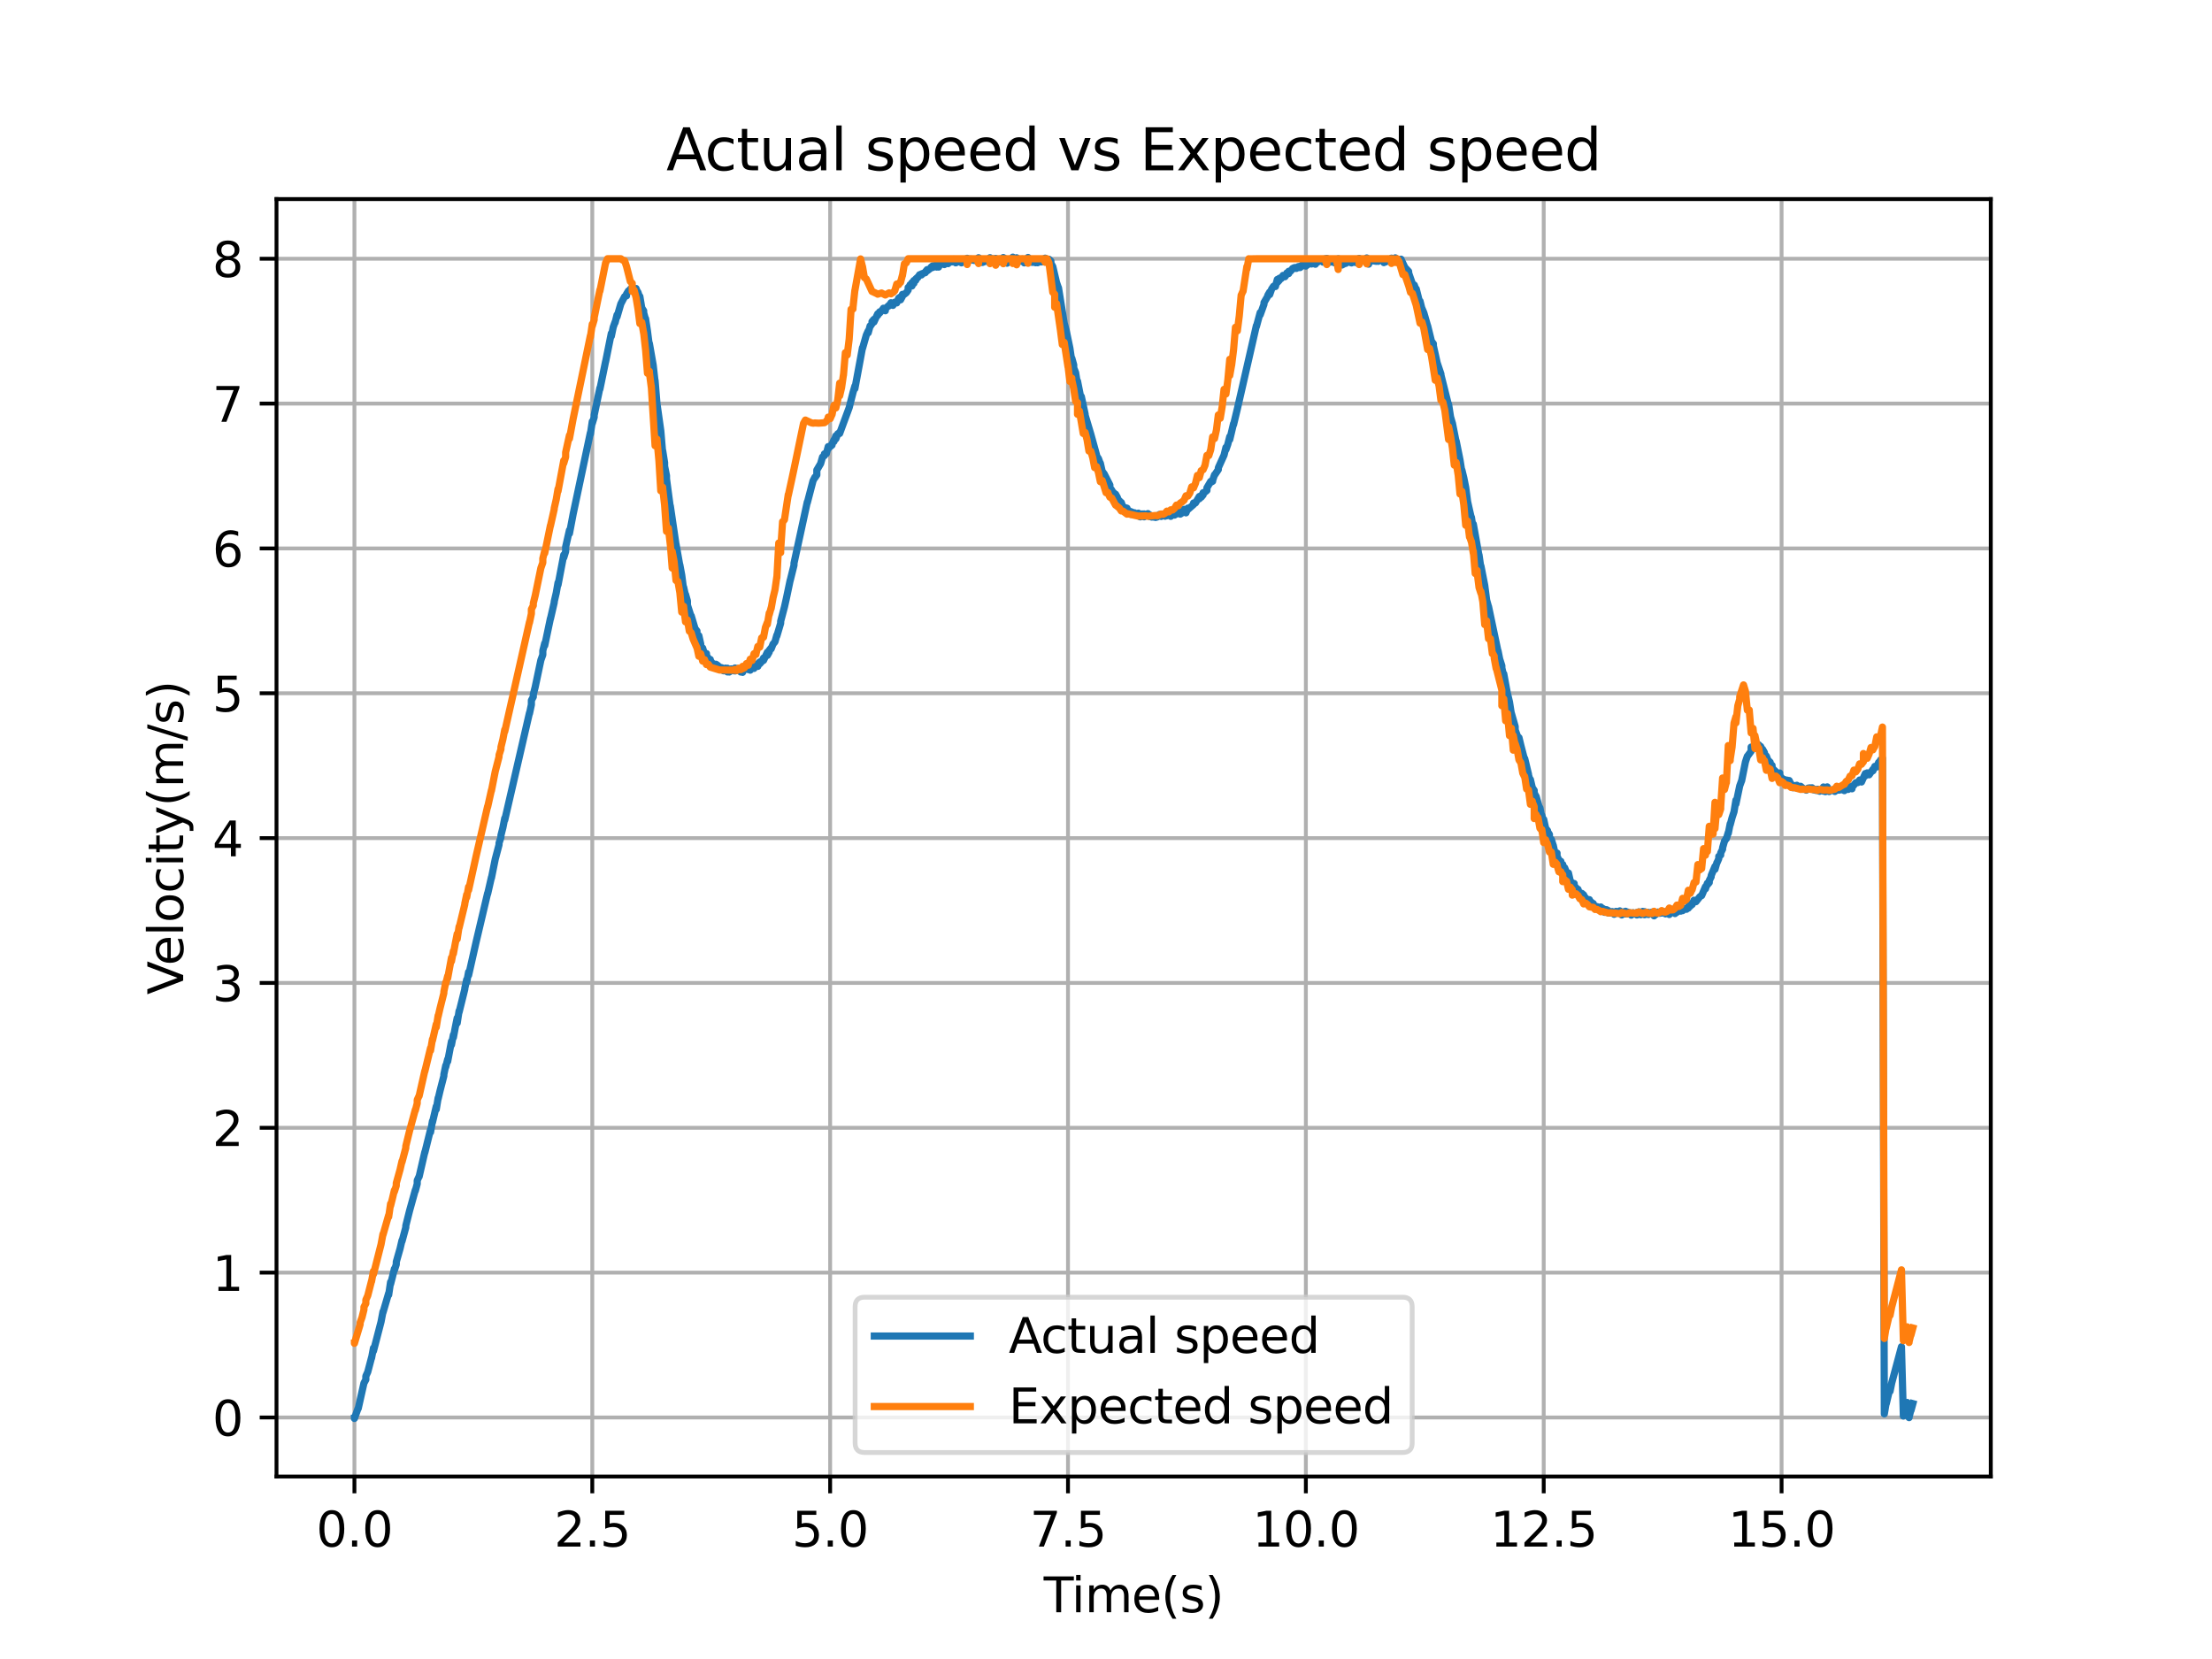 <?xml version="1.0" encoding="utf-8" standalone="no"?>
<!DOCTYPE svg PUBLIC "-//W3C//DTD SVG 1.1//EN"
  "http://www.w3.org/Graphics/SVG/1.1/DTD/svg11.dtd">
<svg xmlns:xlink="http://www.w3.org/1999/xlink" width="460.8pt" height="345.6pt" viewBox="0 0 460.8 345.6" xmlns="http://www.w3.org/2000/svg" version="1.1">
 <defs>
  <style type="text/css">*{stroke-linejoin: round; stroke-linecap: butt}</style>
 </defs>
 <g id="figure_1">
  <g id="patch_1">
   <path d="M 0 345.6 
L 460.8 345.6 
L 460.8 0 
L 0 0 
z
" style="fill: #ffffff"/>
  </g>
  <g id="axes_1">
   <g id="patch_2">
    <path d="M 57.6 307.584 
L 414.72 307.584 
L 414.72 41.472 
L 57.6 41.472 
z
" style="fill: #ffffff"/>
   </g>
   <g id="matplotlib.axis_1">
    <g id="xtick_1">
     <g id="line2d_1">
      <path d="M 73.833 307.584 
L 73.833 41.472 
" clip-path="url(#pc0ee998fb6)" style="fill: none; stroke: #b0b0b0; stroke-width: 0.8; stroke-linecap: square"/>
     </g>
     <g id="line2d_2">
      <defs>
       <path id="m8f66cddc70" d="M 0 0 
L 0 3.5 
" style="stroke: #000000; stroke-width: 0.8"/>
      </defs>
      <g>
       <use xlink:href="#m8f66cddc70" x="73.833" y="307.584" style="stroke: #000000; stroke-width: 0.8"/>
      </g>
     </g>
     <g id="text_1">
      <!-- 0.0 -->
      <g transform="translate(65.881 322.182) scale(0.1 -0.1)">
       <defs>
        <path id="DejaVuSans-30" d="M 2034 4250 
Q 1547 4250 1301 3770 
Q 1056 3291 1056 2328 
Q 1056 1369 1301 889 
Q 1547 409 2034 409 
Q 2525 409 2770 889 
Q 3016 1369 3016 2328 
Q 3016 3291 2770 3770 
Q 2525 4250 2034 4250 
z
M 2034 4750 
Q 2819 4750 3233 4129 
Q 3647 3509 3647 2328 
Q 3647 1150 3233 529 
Q 2819 -91 2034 -91 
Q 1250 -91 836 529 
Q 422 1150 422 2328 
Q 422 3509 836 4129 
Q 1250 4750 2034 4750 
z
" transform="scale(0.016)"/>
        <path id="DejaVuSans-2e" d="M 684 794 
L 1344 794 
L 1344 0 
L 684 0 
L 684 794 
z
" transform="scale(0.016)"/>
       </defs>
       <use xlink:href="#DejaVuSans-30"/>
       <use xlink:href="#DejaVuSans-2e" x="63.623"/>
       <use xlink:href="#DejaVuSans-30" x="95.41"/>
      </g>
     </g>
    </g>
    <g id="xtick_2">
     <g id="line2d_3">
      <path d="M 123.383 307.584 
L 123.383 41.472 
" clip-path="url(#pc0ee998fb6)" style="fill: none; stroke: #b0b0b0; stroke-width: 0.8; stroke-linecap: square"/>
     </g>
     <g id="line2d_4">
      <g>
       <use xlink:href="#m8f66cddc70" x="123.383" y="307.584" style="stroke: #000000; stroke-width: 0.8"/>
      </g>
     </g>
     <g id="text_2">
      <!-- 2.5 -->
      <g transform="translate(115.432 322.182) scale(0.1 -0.1)">
       <defs>
        <path id="DejaVuSans-32" d="M 1228 531 
L 3431 531 
L 3431 0 
L 469 0 
L 469 531 
Q 828 903 1448 1529 
Q 2069 2156 2228 2338 
Q 2531 2678 2651 2914 
Q 2772 3150 2772 3378 
Q 2772 3750 2511 3984 
Q 2250 4219 1831 4219 
Q 1534 4219 1204 4116 
Q 875 4013 500 3803 
L 500 4441 
Q 881 4594 1212 4672 
Q 1544 4750 1819 4750 
Q 2544 4750 2975 4387 
Q 3406 4025 3406 3419 
Q 3406 3131 3298 2873 
Q 3191 2616 2906 2266 
Q 2828 2175 2409 1742 
Q 1991 1309 1228 531 
z
" transform="scale(0.016)"/>
        <path id="DejaVuSans-35" d="M 691 4666 
L 3169 4666 
L 3169 4134 
L 1269 4134 
L 1269 2991 
Q 1406 3038 1543 3061 
Q 1681 3084 1819 3084 
Q 2600 3084 3056 2656 
Q 3513 2228 3513 1497 
Q 3513 744 3044 326 
Q 2575 -91 1722 -91 
Q 1428 -91 1123 -41 
Q 819 9 494 109 
L 494 744 
Q 775 591 1075 516 
Q 1375 441 1709 441 
Q 2250 441 2565 725 
Q 2881 1009 2881 1497 
Q 2881 1984 2565 2268 
Q 2250 2553 1709 2553 
Q 1456 2553 1204 2497 
Q 953 2441 691 2322 
L 691 4666 
z
" transform="scale(0.016)"/>
       </defs>
       <use xlink:href="#DejaVuSans-32"/>
       <use xlink:href="#DejaVuSans-2e" x="63.623"/>
       <use xlink:href="#DejaVuSans-35" x="95.41"/>
      </g>
     </g>
    </g>
    <g id="xtick_3">
     <g id="line2d_5">
      <path d="M 172.934 307.584 
L 172.934 41.472 
" clip-path="url(#pc0ee998fb6)" style="fill: none; stroke: #b0b0b0; stroke-width: 0.8; stroke-linecap: square"/>
     </g>
     <g id="line2d_6">
      <g>
       <use xlink:href="#m8f66cddc70" x="172.934" y="307.584" style="stroke: #000000; stroke-width: 0.8"/>
      </g>
     </g>
     <g id="text_3">
      <!-- 5.0 -->
      <g transform="translate(164.982 322.182) scale(0.1 -0.1)">
       <use xlink:href="#DejaVuSans-35"/>
       <use xlink:href="#DejaVuSans-2e" x="63.623"/>
       <use xlink:href="#DejaVuSans-30" x="95.41"/>
      </g>
     </g>
    </g>
    <g id="xtick_4">
     <g id="line2d_7">
      <path d="M 222.484 307.584 
L 222.484 41.472 
" clip-path="url(#pc0ee998fb6)" style="fill: none; stroke: #b0b0b0; stroke-width: 0.8; stroke-linecap: square"/>
     </g>
     <g id="line2d_8">
      <g>
       <use xlink:href="#m8f66cddc70" x="222.484" y="307.584" style="stroke: #000000; stroke-width: 0.8"/>
      </g>
     </g>
     <g id="text_4">
      <!-- 7.5 -->
      <g transform="translate(214.533 322.182) scale(0.1 -0.1)">
       <defs>
        <path id="DejaVuSans-37" d="M 525 4666 
L 3525 4666 
L 3525 4397 
L 1831 0 
L 1172 0 
L 2766 4134 
L 525 4134 
L 525 4666 
z
" transform="scale(0.016)"/>
       </defs>
       <use xlink:href="#DejaVuSans-37"/>
       <use xlink:href="#DejaVuSans-2e" x="63.623"/>
       <use xlink:href="#DejaVuSans-35" x="95.41"/>
      </g>
     </g>
    </g>
    <g id="xtick_5">
     <g id="line2d_9">
      <path d="M 272.035 307.584 
L 272.035 41.472 
" clip-path="url(#pc0ee998fb6)" style="fill: none; stroke: #b0b0b0; stroke-width: 0.8; stroke-linecap: square"/>
     </g>
     <g id="line2d_10">
      <g>
       <use xlink:href="#m8f66cddc70" x="272.035" y="307.584" style="stroke: #000000; stroke-width: 0.8"/>
      </g>
     </g>
     <g id="text_5">
      <!-- 10.0 -->
      <g transform="translate(260.902 322.182) scale(0.1 -0.1)">
       <defs>
        <path id="DejaVuSans-31" d="M 794 531 
L 1825 531 
L 1825 4091 
L 703 3866 
L 703 4441 
L 1819 4666 
L 2450 4666 
L 2450 531 
L 3481 531 
L 3481 0 
L 794 0 
L 794 531 
z
" transform="scale(0.016)"/>
       </defs>
       <use xlink:href="#DejaVuSans-31"/>
       <use xlink:href="#DejaVuSans-30" x="63.623"/>
       <use xlink:href="#DejaVuSans-2e" x="127.246"/>
       <use xlink:href="#DejaVuSans-30" x="159.033"/>
      </g>
     </g>
    </g>
    <g id="xtick_6">
     <g id="line2d_11">
      <path d="M 321.585 307.584 
L 321.585 41.472 
" clip-path="url(#pc0ee998fb6)" style="fill: none; stroke: #b0b0b0; stroke-width: 0.8; stroke-linecap: square"/>
     </g>
     <g id="line2d_12">
      <g>
       <use xlink:href="#m8f66cddc70" x="321.585" y="307.584" style="stroke: #000000; stroke-width: 0.8"/>
      </g>
     </g>
     <g id="text_6">
      <!-- 12.5 -->
      <g transform="translate(310.452 322.182) scale(0.1 -0.1)">
       <use xlink:href="#DejaVuSans-31"/>
       <use xlink:href="#DejaVuSans-32" x="63.623"/>
       <use xlink:href="#DejaVuSans-2e" x="127.246"/>
       <use xlink:href="#DejaVuSans-35" x="159.033"/>
      </g>
     </g>
    </g>
    <g id="xtick_7">
     <g id="line2d_13">
      <path d="M 371.135 307.584 
L 371.135 41.472 
" clip-path="url(#pc0ee998fb6)" style="fill: none; stroke: #b0b0b0; stroke-width: 0.8; stroke-linecap: square"/>
     </g>
     <g id="line2d_14">
      <g>
       <use xlink:href="#m8f66cddc70" x="371.135" y="307.584" style="stroke: #000000; stroke-width: 0.8"/>
      </g>
     </g>
     <g id="text_7">
      <!-- 15.0 -->
      <g transform="translate(360.003 322.182) scale(0.1 -0.1)">
       <use xlink:href="#DejaVuSans-31"/>
       <use xlink:href="#DejaVuSans-35" x="63.623"/>
       <use xlink:href="#DejaVuSans-2e" x="127.246"/>
       <use xlink:href="#DejaVuSans-30" x="159.033"/>
      </g>
     </g>
    </g>
    <g id="text_8">
     <!-- Time(s) -->
     <g transform="translate(217.42 335.861) scale(0.1 -0.1)">
      <defs>
       <path id="DejaVuSans-54" d="M -19 4666 
L 3928 4666 
L 3928 4134 
L 2272 4134 
L 2272 0 
L 1638 0 
L 1638 4134 
L -19 4134 
L -19 4666 
z
" transform="scale(0.016)"/>
       <path id="DejaVuSans-69" d="M 603 3500 
L 1178 3500 
L 1178 0 
L 603 0 
L 603 3500 
z
M 603 4863 
L 1178 4863 
L 1178 4134 
L 603 4134 
L 603 4863 
z
" transform="scale(0.016)"/>
       <path id="DejaVuSans-6d" d="M 3328 2828 
Q 3544 3216 3844 3400 
Q 4144 3584 4550 3584 
Q 5097 3584 5394 3201 
Q 5691 2819 5691 2113 
L 5691 0 
L 5113 0 
L 5113 2094 
Q 5113 2597 4934 2840 
Q 4756 3084 4391 3084 
Q 3944 3084 3684 2787 
Q 3425 2491 3425 1978 
L 3425 0 
L 2847 0 
L 2847 2094 
Q 2847 2600 2669 2842 
Q 2491 3084 2119 3084 
Q 1678 3084 1418 2786 
Q 1159 2488 1159 1978 
L 1159 0 
L 581 0 
L 581 3500 
L 1159 3500 
L 1159 2956 
Q 1356 3278 1631 3431 
Q 1906 3584 2284 3584 
Q 2666 3584 2933 3390 
Q 3200 3197 3328 2828 
z
" transform="scale(0.016)"/>
       <path id="DejaVuSans-65" d="M 3597 1894 
L 3597 1613 
L 953 1613 
Q 991 1019 1311 708 
Q 1631 397 2203 397 
Q 2534 397 2845 478 
Q 3156 559 3463 722 
L 3463 178 
Q 3153 47 2828 -22 
Q 2503 -91 2169 -91 
Q 1331 -91 842 396 
Q 353 884 353 1716 
Q 353 2575 817 3079 
Q 1281 3584 2069 3584 
Q 2775 3584 3186 3129 
Q 3597 2675 3597 1894 
z
M 3022 2063 
Q 3016 2534 2758 2815 
Q 2500 3097 2075 3097 
Q 1594 3097 1305 2825 
Q 1016 2553 972 2059 
L 3022 2063 
z
" transform="scale(0.016)"/>
       <path id="DejaVuSans-28" d="M 1984 4856 
Q 1566 4138 1362 3434 
Q 1159 2731 1159 2009 
Q 1159 1288 1364 580 
Q 1569 -128 1984 -844 
L 1484 -844 
Q 1016 -109 783 600 
Q 550 1309 550 2009 
Q 550 2706 781 3412 
Q 1013 4119 1484 4856 
L 1984 4856 
z
" transform="scale(0.016)"/>
       <path id="DejaVuSans-73" d="M 2834 3397 
L 2834 2853 
Q 2591 2978 2328 3040 
Q 2066 3103 1784 3103 
Q 1356 3103 1142 2972 
Q 928 2841 928 2578 
Q 928 2378 1081 2264 
Q 1234 2150 1697 2047 
L 1894 2003 
Q 2506 1872 2764 1633 
Q 3022 1394 3022 966 
Q 3022 478 2636 193 
Q 2250 -91 1575 -91 
Q 1294 -91 989 -36 
Q 684 19 347 128 
L 347 722 
Q 666 556 975 473 
Q 1284 391 1588 391 
Q 1994 391 2212 530 
Q 2431 669 2431 922 
Q 2431 1156 2273 1281 
Q 2116 1406 1581 1522 
L 1381 1569 
Q 847 1681 609 1914 
Q 372 2147 372 2553 
Q 372 3047 722 3315 
Q 1072 3584 1716 3584 
Q 2034 3584 2315 3537 
Q 2597 3491 2834 3397 
z
" transform="scale(0.016)"/>
       <path id="DejaVuSans-29" d="M 513 4856 
L 1013 4856 
Q 1481 4119 1714 3412 
Q 1947 2706 1947 2009 
Q 1947 1309 1714 600 
Q 1481 -109 1013 -844 
L 513 -844 
Q 928 -128 1133 580 
Q 1338 1288 1338 2009 
Q 1338 2731 1133 3434 
Q 928 4138 513 4856 
z
" transform="scale(0.016)"/>
      </defs>
      <use xlink:href="#DejaVuSans-54"/>
      <use xlink:href="#DejaVuSans-69" x="57.959"/>
      <use xlink:href="#DejaVuSans-6d" x="85.742"/>
      <use xlink:href="#DejaVuSans-65" x="183.154"/>
      <use xlink:href="#DejaVuSans-28" x="244.678"/>
      <use xlink:href="#DejaVuSans-73" x="283.691"/>
      <use xlink:href="#DejaVuSans-29" x="335.791"/>
     </g>
    </g>
   </g>
   <g id="matplotlib.axis_2">
    <g id="ytick_1">
     <g id="line2d_15">
      <path d="M 57.6 295.284 
L 414.72 295.284 
" clip-path="url(#pc0ee998fb6)" style="fill: none; stroke: #b0b0b0; stroke-width: 0.8; stroke-linecap: square"/>
     </g>
     <g id="line2d_16">
      <defs>
       <path id="m8dd5e57995" d="M 0 0 
L -3.5 0 
" style="stroke: #000000; stroke-width: 0.8"/>
      </defs>
      <g>
       <use xlink:href="#m8dd5e57995" x="57.6" y="295.284" style="stroke: #000000; stroke-width: 0.8"/>
      </g>
     </g>
     <g id="text_9">
      <!-- 0 -->
      <g transform="translate(44.237 299.083) scale(0.1 -0.1)">
       <use xlink:href="#DejaVuSans-30"/>
      </g>
     </g>
    </g>
    <g id="ytick_2">
     <g id="line2d_17">
      <path d="M 57.6 265.111 
L 414.72 265.111 
" clip-path="url(#pc0ee998fb6)" style="fill: none; stroke: #b0b0b0; stroke-width: 0.8; stroke-linecap: square"/>
     </g>
     <g id="line2d_18">
      <g>
       <use xlink:href="#m8dd5e57995" x="57.6" y="265.111" style="stroke: #000000; stroke-width: 0.8"/>
      </g>
     </g>
     <g id="text_10">
      <!-- 1 -->
      <g transform="translate(44.237 268.91) scale(0.1 -0.1)">
       <use xlink:href="#DejaVuSans-31"/>
      </g>
     </g>
    </g>
    <g id="ytick_3">
     <g id="line2d_19">
      <path d="M 57.6 234.938 
L 414.72 234.938 
" clip-path="url(#pc0ee998fb6)" style="fill: none; stroke: #b0b0b0; stroke-width: 0.8; stroke-linecap: square"/>
     </g>
     <g id="line2d_20">
      <g>
       <use xlink:href="#m8dd5e57995" x="57.6" y="234.938" style="stroke: #000000; stroke-width: 0.8"/>
      </g>
     </g>
     <g id="text_11">
      <!-- 2 -->
      <g transform="translate(44.237 238.737) scale(0.1 -0.1)">
       <use xlink:href="#DejaVuSans-32"/>
      </g>
     </g>
    </g>
    <g id="ytick_4">
     <g id="line2d_21">
      <path d="M 57.6 204.765 
L 414.72 204.765 
" clip-path="url(#pc0ee998fb6)" style="fill: none; stroke: #b0b0b0; stroke-width: 0.8; stroke-linecap: square"/>
     </g>
     <g id="line2d_22">
      <g>
       <use xlink:href="#m8dd5e57995" x="57.6" y="204.765" style="stroke: #000000; stroke-width: 0.8"/>
      </g>
     </g>
     <g id="text_12">
      <!-- 3 -->
      <g transform="translate(44.237 208.564) scale(0.1 -0.1)">
       <defs>
        <path id="DejaVuSans-33" d="M 2597 2516 
Q 3050 2419 3304 2112 
Q 3559 1806 3559 1356 
Q 3559 666 3084 287 
Q 2609 -91 1734 -91 
Q 1441 -91 1130 -33 
Q 819 25 488 141 
L 488 750 
Q 750 597 1062 519 
Q 1375 441 1716 441 
Q 2309 441 2620 675 
Q 2931 909 2931 1356 
Q 2931 1769 2642 2001 
Q 2353 2234 1838 2234 
L 1294 2234 
L 1294 2753 
L 1863 2753 
Q 2328 2753 2575 2939 
Q 2822 3125 2822 3475 
Q 2822 3834 2567 4026 
Q 2313 4219 1838 4219 
Q 1578 4219 1281 4162 
Q 984 4106 628 3988 
L 628 4550 
Q 988 4650 1302 4700 
Q 1616 4750 1894 4750 
Q 2613 4750 3031 4423 
Q 3450 4097 3450 3541 
Q 3450 3153 3228 2886 
Q 3006 2619 2597 2516 
z
" transform="scale(0.016)"/>
       </defs>
       <use xlink:href="#DejaVuSans-33"/>
      </g>
     </g>
    </g>
    <g id="ytick_5">
     <g id="line2d_23">
      <path d="M 57.6 174.592 
L 414.72 174.592 
" clip-path="url(#pc0ee998fb6)" style="fill: none; stroke: #b0b0b0; stroke-width: 0.8; stroke-linecap: square"/>
     </g>
     <g id="line2d_24">
      <g>
       <use xlink:href="#m8dd5e57995" x="57.6" y="174.592" style="stroke: #000000; stroke-width: 0.8"/>
      </g>
     </g>
     <g id="text_13">
      <!-- 4 -->
      <g transform="translate(44.237 178.391) scale(0.1 -0.1)">
       <defs>
        <path id="DejaVuSans-34" d="M 2419 4116 
L 825 1625 
L 2419 1625 
L 2419 4116 
z
M 2253 4666 
L 3047 4666 
L 3047 1625 
L 3713 1625 
L 3713 1100 
L 3047 1100 
L 3047 0 
L 2419 0 
L 2419 1100 
L 313 1100 
L 313 1709 
L 2253 4666 
z
" transform="scale(0.016)"/>
       </defs>
       <use xlink:href="#DejaVuSans-34"/>
      </g>
     </g>
    </g>
    <g id="ytick_6">
     <g id="line2d_25">
      <path d="M 57.6 144.419 
L 414.72 144.419 
" clip-path="url(#pc0ee998fb6)" style="fill: none; stroke: #b0b0b0; stroke-width: 0.8; stroke-linecap: square"/>
     </g>
     <g id="line2d_26">
      <g>
       <use xlink:href="#m8dd5e57995" x="57.6" y="144.419" style="stroke: #000000; stroke-width: 0.8"/>
      </g>
     </g>
     <g id="text_14">
      <!-- 5 -->
      <g transform="translate(44.237 148.219) scale(0.1 -0.1)">
       <use xlink:href="#DejaVuSans-35"/>
      </g>
     </g>
    </g>
    <g id="ytick_7">
     <g id="line2d_27">
      <path d="M 57.6 114.246 
L 414.72 114.246 
" clip-path="url(#pc0ee998fb6)" style="fill: none; stroke: #b0b0b0; stroke-width: 0.8; stroke-linecap: square"/>
     </g>
     <g id="line2d_28">
      <g>
       <use xlink:href="#m8dd5e57995" x="57.6" y="114.246" style="stroke: #000000; stroke-width: 0.8"/>
      </g>
     </g>
     <g id="text_15">
      <!-- 6 -->
      <g transform="translate(44.237 118.046) scale(0.1 -0.1)">
       <defs>
        <path id="DejaVuSans-36" d="M 2113 2584 
Q 1688 2584 1439 2293 
Q 1191 2003 1191 1497 
Q 1191 994 1439 701 
Q 1688 409 2113 409 
Q 2538 409 2786 701 
Q 3034 994 3034 1497 
Q 3034 2003 2786 2293 
Q 2538 2584 2113 2584 
z
M 3366 4563 
L 3366 3988 
Q 3128 4100 2886 4159 
Q 2644 4219 2406 4219 
Q 1781 4219 1451 3797 
Q 1122 3375 1075 2522 
Q 1259 2794 1537 2939 
Q 1816 3084 2150 3084 
Q 2853 3084 3261 2657 
Q 3669 2231 3669 1497 
Q 3669 778 3244 343 
Q 2819 -91 2113 -91 
Q 1303 -91 875 529 
Q 447 1150 447 2328 
Q 447 3434 972 4092 
Q 1497 4750 2381 4750 
Q 2619 4750 2861 4703 
Q 3103 4656 3366 4563 
z
" transform="scale(0.016)"/>
       </defs>
       <use xlink:href="#DejaVuSans-36"/>
      </g>
     </g>
    </g>
    <g id="ytick_8">
     <g id="line2d_29">
      <path d="M 57.6 84.074 
L 414.72 84.074 
" clip-path="url(#pc0ee998fb6)" style="fill: none; stroke: #b0b0b0; stroke-width: 0.8; stroke-linecap: square"/>
     </g>
     <g id="line2d_30">
      <g>
       <use xlink:href="#m8dd5e57995" x="57.6" y="84.074" style="stroke: #000000; stroke-width: 0.8"/>
      </g>
     </g>
     <g id="text_16">
      <!-- 7 -->
      <g transform="translate(44.237 87.873) scale(0.1 -0.1)">
       <use xlink:href="#DejaVuSans-37"/>
      </g>
     </g>
    </g>
    <g id="ytick_9">
     <g id="line2d_31">
      <path d="M 57.6 53.901 
L 414.72 53.901 
" clip-path="url(#pc0ee998fb6)" style="fill: none; stroke: #b0b0b0; stroke-width: 0.8; stroke-linecap: square"/>
     </g>
     <g id="line2d_32">
      <g>
       <use xlink:href="#m8dd5e57995" x="57.6" y="53.901" style="stroke: #000000; stroke-width: 0.8"/>
      </g>
     </g>
     <g id="text_17">
      <!-- 8 -->
      <g transform="translate(44.237 57.7) scale(0.1 -0.1)">
       <defs>
        <path id="DejaVuSans-38" d="M 2034 2216 
Q 1584 2216 1326 1975 
Q 1069 1734 1069 1313 
Q 1069 891 1326 650 
Q 1584 409 2034 409 
Q 2484 409 2743 651 
Q 3003 894 3003 1313 
Q 3003 1734 2745 1975 
Q 2488 2216 2034 2216 
z
M 1403 2484 
Q 997 2584 770 2862 
Q 544 3141 544 3541 
Q 544 4100 942 4425 
Q 1341 4750 2034 4750 
Q 2731 4750 3128 4425 
Q 3525 4100 3525 3541 
Q 3525 3141 3298 2862 
Q 3072 2584 2669 2484 
Q 3125 2378 3379 2068 
Q 3634 1759 3634 1313 
Q 3634 634 3220 271 
Q 2806 -91 2034 -91 
Q 1263 -91 848 271 
Q 434 634 434 1313 
Q 434 1759 690 2068 
Q 947 2378 1403 2484 
z
M 1172 3481 
Q 1172 3119 1398 2916 
Q 1625 2713 2034 2713 
Q 2441 2713 2670 2916 
Q 2900 3119 2900 3481 
Q 2900 3844 2670 4047 
Q 2441 4250 2034 4250 
Q 1625 4250 1398 4047 
Q 1172 3844 1172 3481 
z
" transform="scale(0.016)"/>
       </defs>
       <use xlink:href="#DejaVuSans-38"/>
      </g>
     </g>
    </g>
    <g id="text_18">
     <!-- Velocity(m/s) -->
     <g transform="translate(38.158 207.205) rotate(-90) scale(0.1 -0.1)">
      <defs>
       <path id="DejaVuSans-56" d="M 1831 0 
L 50 4666 
L 709 4666 
L 2188 738 
L 3669 4666 
L 4325 4666 
L 2547 0 
L 1831 0 
z
" transform="scale(0.016)"/>
       <path id="DejaVuSans-6c" d="M 603 4863 
L 1178 4863 
L 1178 0 
L 603 0 
L 603 4863 
z
" transform="scale(0.016)"/>
       <path id="DejaVuSans-6f" d="M 1959 3097 
Q 1497 3097 1228 2736 
Q 959 2375 959 1747 
Q 959 1119 1226 758 
Q 1494 397 1959 397 
Q 2419 397 2687 759 
Q 2956 1122 2956 1747 
Q 2956 2369 2687 2733 
Q 2419 3097 1959 3097 
z
M 1959 3584 
Q 2709 3584 3137 3096 
Q 3566 2609 3566 1747 
Q 3566 888 3137 398 
Q 2709 -91 1959 -91 
Q 1206 -91 779 398 
Q 353 888 353 1747 
Q 353 2609 779 3096 
Q 1206 3584 1959 3584 
z
" transform="scale(0.016)"/>
       <path id="DejaVuSans-63" d="M 3122 3366 
L 3122 2828 
Q 2878 2963 2633 3030 
Q 2388 3097 2138 3097 
Q 1578 3097 1268 2742 
Q 959 2388 959 1747 
Q 959 1106 1268 751 
Q 1578 397 2138 397 
Q 2388 397 2633 464 
Q 2878 531 3122 666 
L 3122 134 
Q 2881 22 2623 -34 
Q 2366 -91 2075 -91 
Q 1284 -91 818 406 
Q 353 903 353 1747 
Q 353 2603 823 3093 
Q 1294 3584 2113 3584 
Q 2378 3584 2631 3529 
Q 2884 3475 3122 3366 
z
" transform="scale(0.016)"/>
       <path id="DejaVuSans-74" d="M 1172 4494 
L 1172 3500 
L 2356 3500 
L 2356 3053 
L 1172 3053 
L 1172 1153 
Q 1172 725 1289 603 
Q 1406 481 1766 481 
L 2356 481 
L 2356 0 
L 1766 0 
Q 1100 0 847 248 
Q 594 497 594 1153 
L 594 3053 
L 172 3053 
L 172 3500 
L 594 3500 
L 594 4494 
L 1172 4494 
z
" transform="scale(0.016)"/>
       <path id="DejaVuSans-79" d="M 2059 -325 
Q 1816 -950 1584 -1140 
Q 1353 -1331 966 -1331 
L 506 -1331 
L 506 -850 
L 844 -850 
Q 1081 -850 1212 -737 
Q 1344 -625 1503 -206 
L 1606 56 
L 191 3500 
L 800 3500 
L 1894 763 
L 2988 3500 
L 3597 3500 
L 2059 -325 
z
" transform="scale(0.016)"/>
       <path id="DejaVuSans-2f" d="M 1625 4666 
L 2156 4666 
L 531 -594 
L 0 -594 
L 1625 4666 
z
" transform="scale(0.016)"/>
      </defs>
      <use xlink:href="#DejaVuSans-56"/>
      <use xlink:href="#DejaVuSans-65" x="60.658"/>
      <use xlink:href="#DejaVuSans-6c" x="122.182"/>
      <use xlink:href="#DejaVuSans-6f" x="149.965"/>
      <use xlink:href="#DejaVuSans-63" x="211.146"/>
      <use xlink:href="#DejaVuSans-69" x="266.127"/>
      <use xlink:href="#DejaVuSans-74" x="293.91"/>
      <use xlink:href="#DejaVuSans-79" x="333.119"/>
      <use xlink:href="#DejaVuSans-28" x="392.299"/>
      <use xlink:href="#DejaVuSans-6d" x="431.312"/>
      <use xlink:href="#DejaVuSans-2f" x="528.725"/>
      <use xlink:href="#DejaVuSans-73" x="562.416"/>
      <use xlink:href="#DejaVuSans-29" x="614.516"/>
     </g>
    </g>
   </g>
   <g id="line2d_33">
    <path d="M 73.833 295.448 
L 73.833 295.488 
L 74.626 293.296 
L 74.626 293.416 
L 75.815 288.123 
L 76.211 287.404 
L 76.211 286.676 
L 76.608 285.809 
L 77.4 282.798 
L 77.4 282.916 
L 77.797 280.818 
L 77.797 281.453 
L 79.382 275.339 
L 79.779 273.241 
L 79.779 273.438 
L 80.968 269.389 
L 80.968 269.757 
L 81.364 267.068 
L 81.364 267.502 
L 81.761 265.963 
L 82.157 264.32 
L 82.157 264.618 
L 82.554 263.387 
L 82.554 262.868 
L 83.346 260.093 
L 83.743 258.387 
L 83.743 258.598 
L 84.536 255.68 
L 84.536 255.342 
L 85.328 252.19 
L 86.518 247.904 
L 86.518 248.085 
L 86.914 246.609 
L 86.914 245.912 
L 87.31 245.06 
L 87.31 245.123 
L 88.5 239.973 
L 88.5 240.11 
L 89.689 235.316 
L 89.689 235.862 
L 90.085 233.541 
L 90.085 233.829 
L 90.878 230.48 
L 90.878 231.112 
L 91.274 228.704 
L 91.274 228.902 
L 91.671 227.217 
L 92.464 224.13 
L 92.464 223.838 
L 92.86 221.956 
L 92.86 222.25 
L 93.257 220.668 
L 93.257 221.125 
L 94.049 216.928 
L 94.049 217.663 
L 94.446 215.582 
L 94.446 216.13 
L 94.842 214.032 
L 95.239 212.063 
L 95.239 213.138 
L 95.635 210.585 
L 95.635 210.865 
L 96.824 206.065 
L 96.824 205.909 
L 97.221 204.058 
L 97.221 204.628 
L 97.617 202.483 
L 97.617 203.165 
L 99.203 196.138 
L 101.581 186.068 
L 101.581 186.222 
L 102.374 182.76 
L 102.374 182.912 
L 103.167 178.971 
L 103.959 175.974 
L 103.959 175.624 
L 104.356 174.429 
L 104.356 174.013 
L 104.752 172.457 
L 105.149 170.446 
L 105.149 170.829 
L 110.302 148.484 
L 110.302 148.643 
L 110.698 146.795 
L 110.698 145.908 
L 111.095 145.155 
L 111.095 144.682 
L 111.491 143.12 
L 112.68 137.479 
L 112.68 137.5 
L 113.077 136.404 
L 113.077 135.568 
L 113.473 134 
L 113.473 134.491 
L 114.662 128.826 
L 114.662 128.934 
L 115.455 125.511 
L 115.455 125.322 
L 115.852 123.611 
L 115.852 123.651 
L 116.248 121.379 
L 116.248 121.851 
L 117.437 115.605 
L 117.437 116.166 
L 117.834 114.869 
L 117.834 113.935 
L 118.626 110.445 
L 118.626 111.144 
L 119.419 106.959 
L 119.419 106.976 
L 122.987 90.134 
L 122.987 90.445 
L 123.383 87.795 
L 123.383 88.2 
L 123.78 86.9 
L 123.78 86.486 
L 124.969 80.805 
L 124.969 81.072 
L 126.158 75.29 
L 126.158 75.357 
L 127.347 69.446 
L 127.347 70.051 
L 127.744 68.154 
L 128.14 67.052 
L 128.14 67.206 
L 128.536 65.608 
L 128.536 66.018 
L 129.329 63.299 
L 130.122 61.783 
L 130.518 61.63 
L 130.518 61.248 
L 130.915 60.597 
L 131.311 60.498 
L 131.311 60.225 
L 131.708 60.334 
L 131.708 60.037 
L 132.104 60.354 
L 132.104 60.324 
L 132.5 60.097 
L 132.5 60.175 
L 132.897 60.972 
L 132.897 60.877 
L 133.293 62.092 
L 133.293 61.753 
L 133.69 64.137 
L 134.086 64.747 
L 134.086 65.129 
L 134.482 66.587 
L 134.482 66.369 
L 134.879 68.993 
L 135.275 72.075 
L 135.275 71.535 
L 136.068 76.063 
L 136.464 79.529 
L 136.464 79.269 
L 136.861 84.109 
L 137.654 89.752 
L 137.654 89.731 
L 138.05 94.399 
L 138.05 93.889 
L 138.447 96.382 
L 138.447 97.111 
L 138.843 99.087 
L 138.843 99.754 
L 139.636 105.694 
L 139.636 105.38 
L 140.825 113.452 
L 140.825 113.345 
L 141.618 117.815 
L 141.618 117.653 
L 142.014 119.785 
L 142.411 122.81 
L 142.411 122.303 
L 142.807 124.065 
L 142.807 123.805 
L 143.203 125.19 
L 143.203 126.038 
L 143.996 128.522 
L 143.996 128.283 
L 144.789 130.952 
L 145.185 131.442 
L 145.185 131.997 
L 145.582 132.809 
L 145.582 132.415 
L 145.978 134.175 
L 145.978 134.843 
L 146.375 135.208 
L 146.375 134.998 
L 146.771 136.27 
L 146.771 136.117 
L 147.167 136.146 
L 147.167 136.499 
L 147.564 137.199 
L 147.96 137.376 
L 147.96 137.526 
L 148.357 138.166 
L 148.753 138.334 
L 148.753 138.642 
L 149.149 138.827 
L 149.149 138.373 
L 149.546 138.648 
L 149.546 138.865 
L 149.942 138.957 
L 149.942 139.337 
L 150.339 139.089 
L 150.735 139.738 
L 150.735 139.554 
L 151.131 139.483 
L 151.131 139.187 
L 151.528 139.972 
L 151.528 139.209 
L 151.924 139.988 
L 151.924 139.624 
L 152.321 139.346 
L 152.321 139.672 
L 152.717 139.616 
L 152.717 139.732 
L 153.113 139.161 
L 153.113 139.772 
L 153.51 139.662 
L 153.51 139.248 
L 153.906 139.402 
L 153.906 139.628 
L 154.303 139.728 
L 154.303 139.993 
L 154.699 139.539 
L 154.699 140.059 
L 155.095 139.107 
L 155.095 139.153 
L 155.492 139.396 
L 155.492 139.086 
L 155.888 139.489 
L 155.888 139.139 
L 156.285 139.609 
L 156.285 139.592 
L 156.681 138.896 
L 156.681 139.098 
L 157.077 139.244 
L 157.077 138.834 
L 157.474 138.603 
L 157.474 138.353 
L 157.87 138.819 
L 157.87 138.402 
L 158.267 137.895 
L 158.267 138.287 
L 158.663 137.846 
L 159.06 137.074 
L 159.06 137.571 
L 159.852 135.875 
L 159.852 136.53 
L 160.249 135.829 
L 160.249 135.459 
L 160.645 134.974 
L 160.645 135.175 
L 161.042 134.159 
L 161.042 134.169 
L 161.438 133.704 
L 161.834 132.294 
L 161.834 132.493 
L 162.627 129.82 
L 162.627 129.429 
L 163.42 126.423 
L 163.816 124.653 
L 164.609 120.865 
L 164.609 120.934 
L 165.402 117.744 
L 165.402 117.34 
L 168.177 104.555 
L 168.177 104.731 
L 169.366 100.168 
L 169.762 99.399 
L 169.762 99.521 
L 170.159 98.936 
L 170.159 97.931 
L 170.952 96.578 
L 171.348 95.202 
L 171.744 94.914 
L 171.744 94.543 
L 172.141 94.364 
L 172.141 94.505 
L 172.537 93.034 
L 172.537 93.468 
L 172.934 92.9 
L 172.934 93.047 
L 173.33 92.721 
L 173.33 92.543 
L 173.726 91.652 
L 173.726 91.989 
L 174.123 90.793 
L 174.123 91.422 
L 174.519 90.374 
L 174.519 90.506 
L 174.916 90.042 
L 174.916 90.304 
L 175.708 88.139 
L 176.898 84.929 
L 176.898 84.93 
L 177.69 81.797 
L 178.087 80.425 
L 178.087 80.968 
L 179.672 72.427 
L 179.672 72.604 
L 180.465 69.815 
L 180.862 68.932 
L 180.862 69.336 
L 181.258 67.891 
L 181.258 68.022 
L 181.655 67.438 
L 181.655 66.995 
L 182.051 66.527 
L 182.051 67.085 
L 182.844 65.373 
L 182.844 65.696 
L 183.24 64.971 
L 183.24 65.22 
L 184.033 64.266 
L 184.033 64.21 
L 184.429 64.737 
L 184.429 64.318 
L 185.222 63.574 
L 185.222 63.706 
L 185.619 63.066 
L 186.015 63.616 
L 186.015 63.493 
L 186.411 62.947 
L 186.411 62.979 
L 186.808 62.863 
L 186.808 63.103 
L 187.204 62.124 
L 187.601 61.847 
L 187.601 62.458 
L 187.997 61.717 
L 187.997 61.324 
L 188.393 61.294 
L 188.79 60.988 
L 189.186 60.417 
L 189.186 59.886 
L 189.583 59.56 
L 189.583 59.327 
L 189.979 59.569 
L 189.979 58.884 
L 190.375 59.018 
L 190.375 58.438 
L 190.772 58.399 
L 190.772 58.109 
L 191.168 57.752 
L 191.168 57.851 
L 191.565 57.229 
L 191.961 57.279 
L 191.961 57.061 
L 192.357 56.928 
L 192.754 56.808 
L 192.754 56.654 
L 193.15 56.168 
L 193.15 56.422 
L 193.547 56.108 
L 193.943 55.818 
L 193.943 55.676 
L 194.339 55.353 
L 194.339 55.715 
L 194.736 55.292 
L 195.132 55.638 
L 195.132 55.03 
L 195.529 55.636 
L 195.529 55.535 
L 195.925 55.061 
L 195.925 54.755 
L 196.321 55.034 
L 196.321 54.655 
L 196.718 55.12 
L 196.718 55.059 
L 197.114 54.246 
L 197.114 54.857 
L 197.511 54.919 
L 197.511 54.528 
L 198.303 54.561 
L 198.303 54.149 
L 198.7 54.225 
L 198.7 53.999 
L 199.096 54.436 
L 199.096 54.751 
L 199.493 54.562 
L 199.493 54.417 
L 199.889 54.22 
L 199.889 54.403 
L 200.285 54.754 
L 200.285 54.25 
L 201.078 54.501 
L 201.078 54.128 
L 201.475 53.809 
L 201.871 54.111 
L 201.871 53.993 
L 202.267 53.976 
L 202.267 54.137 
L 202.664 54.058 
L 202.664 54.199 
L 203.06 54.267 
L 203.06 54.154 
L 203.457 54.17 
L 203.457 54.045 
L 203.853 53.687 
L 203.853 54.112 
L 204.25 54.273 
L 204.25 53.973 
L 204.646 54.145 
L 204.646 54.675 
L 205.042 54.518 
L 205.042 54.284 
L 205.835 54.225 
L 205.835 54.52 
L 206.232 54.113 
L 206.232 53.68 
L 206.628 54.227 
L 206.628 54.456 
L 207.024 53.921 
L 207.421 53.838 
L 207.421 53.866 
L 207.817 54.645 
L 207.817 54.42 
L 208.214 53.97 
L 208.214 54.576 
L 208.61 54.061 
L 208.61 54.35 
L 209.006 54.111 
L 209.006 53.649 
L 209.403 53.933 
L 209.403 54.475 
L 209.799 54.257 
L 209.799 54.828 
L 210.196 54.394 
L 210.196 54.416 
L 210.592 54.456 
L 210.592 54.059 
L 210.988 54.074 
L 210.988 53.568 
L 211.385 54.167 
L 211.385 53.968 
L 211.781 53.694 
L 211.781 53.845 
L 212.178 54.535 
L 212.574 54.379 
L 212.574 54.207 
L 212.97 54.394 
L 212.97 53.97 
L 213.367 54.762 
L 213.763 53.937 
L 213.763 54.294 
L 214.16 53.635 
L 214.16 53.901 
L 214.556 54.068 
L 214.556 53.998 
L 214.952 54.469 
L 214.952 54.644 
L 215.349 54.637 
L 215.349 54.178 
L 215.745 54.439 
L 215.745 54.734 
L 216.142 54.184 
L 216.142 54.737 
L 216.538 54.267 
L 216.538 54.581 
L 216.934 54.021 
L 216.934 54.567 
L 217.331 54.492 
L 217.727 53.784 
L 217.727 54.578 
L 218.124 54.153 
L 218.124 54.191 
L 218.52 54.303 
L 218.52 54.01 
L 218.916 54.38 
L 218.916 54.827 
L 219.313 55.528 
L 220.106 58.893 
L 220.106 58.877 
L 220.502 60.012 
L 220.502 59.94 
L 221.691 67.327 
L 222.088 68.757 
L 222.88 72.553 
L 223.277 75.275 
L 223.277 74.609 
L 223.673 76.018 
L 223.673 76.626 
L 224.07 77.609 
L 224.466 80.051 
L 224.466 79.385 
L 225.259 83.397 
L 225.259 82.596 
L 226.052 86.272 
L 226.052 86.479 
L 227.241 90.464 
L 228.43 94.771 
L 228.43 94.952 
L 228.827 95.53 
L 229.223 96.626 
L 229.223 96.493 
L 229.619 98.246 
L 229.619 98.201 
L 230.016 98.709 
L 231.205 101.034 
L 231.205 101.62 
L 231.601 102.104 
L 231.601 102.283 
L 231.998 102.636 
L 231.998 102.986 
L 232.394 103.184 
L 232.394 102.953 
L 232.791 103.66 
L 232.791 103.943 
L 233.187 104.369 
L 233.187 104.303 
L 233.583 105.014 
L 233.583 104.675 
L 233.98 105.787 
L 233.98 105.495 
L 234.376 106.216 
L 234.376 105.762 
L 234.773 105.86 
L 234.773 106.258 
L 235.169 106.644 
L 235.169 106.387 
L 235.565 107.13 
L 235.565 106.579 
L 235.962 106.746 
L 235.962 106.919 
L 236.358 107.175 
L 236.358 106.827 
L 236.755 107.075 
L 236.755 107.258 
L 237.151 106.898 
L 237.151 107.451 
L 237.547 107.672 
L 237.547 107.524 
L 237.944 107.423 
L 237.944 107.066 
L 238.34 107.664 
L 238.34 107.06 
L 238.737 107.465 
L 238.737 107.293 
L 239.133 106.994 
L 239.133 107.436 
L 239.529 107.61 
L 239.529 107.27 
L 239.926 107.721 
L 239.926 107.564 
L 240.322 107.721 
L 240.322 107.464 
L 240.719 107.563 
L 240.719 107.795 
L 241.115 107.679 
L 241.115 107.482 
L 241.511 107.355 
L 241.511 107.18 
L 241.908 107.204 
L 241.908 107.581 
L 242.304 107.1 
L 242.304 107.298 
L 242.701 107.538 
L 242.701 107.331 
L 243.097 107.157 
L 243.097 107.433 
L 243.493 106.739 
L 243.493 107.243 
L 243.89 107.563 
L 243.89 107.341 
L 244.286 107.284 
L 244.286 106.934 
L 244.683 107.302 
L 244.683 106.766 
L 245.079 107.086 
L 245.079 106.76 
L 245.475 106.927 
L 245.475 106.564 
L 245.872 106.855 
L 245.872 107.1 
L 246.268 106.837 
L 246.268 106.616 
L 246.665 106.099 
L 246.665 106.321 
L 247.061 106.298 
L 247.061 106.835 
L 247.458 105.849 
L 247.458 106.132 
L 248.647 105.091 
L 248.647 104.778 
L 249.043 104.721 
L 249.043 104.768 
L 249.836 103.43 
L 249.836 103.907 
L 250.232 103.215 
L 250.232 103.577 
L 250.629 103.095 
L 250.629 102.643 
L 251.025 102.502 
L 251.422 102.167 
L 251.422 101.635 
L 252.214 100.284 
L 252.214 100.491 
L 252.611 100.261 
L 252.611 100.08 
L 253.007 98.907 
L 253.007 98.995 
L 253.8 97.815 
L 253.8 97.444 
L 254.989 94.816 
L 255.386 93.207 
L 255.386 93.661 
L 255.782 92.526 
L 256.178 90.953 
L 256.178 91.573 
L 256.971 88.243 
L 256.971 88.469 
L 257.764 85.169 
L 261.728 67.835 
L 261.728 68.043 
L 262.521 65.111 
L 262.521 65.586 
L 263.314 63.38 
L 263.314 63.04 
L 264.106 61.682 
L 264.106 61.521 
L 264.503 60.835 
L 264.503 61.361 
L 264.899 60.233 
L 265.296 59.638 
L 265.296 59.697 
L 265.692 59.362 
L 265.692 59.691 
L 266.088 58.218 
L 266.088 58.845 
L 266.485 58.417 
L 266.485 57.995 
L 266.881 57.825 
L 266.881 58.04 
L 267.278 57.602 
L 267.278 57.374 
L 267.674 57.45 
L 267.674 57.648 
L 268.07 57.092 
L 268.07 56.865 
L 268.467 56.988 
L 268.467 56.519 
L 268.863 56.488 
L 268.863 56.368 
L 269.26 56.09 
L 269.26 55.942 
L 269.656 55.745 
L 270.053 55.714 
L 270.053 55.917 
L 270.449 55.539 
L 270.449 55.741 
L 270.845 55.732 
L 270.845 55.438 
L 271.242 55.45 
L 271.242 55.209 
L 271.638 55.252 
L 271.638 55.204 
L 272.035 55.429 
L 272.035 54.793 
L 272.431 55.144 
L 272.431 54.252 
L 272.827 54.616 
L 272.827 54.873 
L 273.224 54.443 
L 273.224 54.99 
L 273.62 54.643 
L 273.62 54.895 
L 274.017 55.047 
L 274.017 54.327 
L 274.413 54.471 
L 274.413 54.652 
L 274.809 54.373 
L 275.206 54.055 
L 275.602 54.604 
L 275.999 54.177 
L 275.999 53.945 
L 276.395 53.83 
L 276.395 54.271 
L 276.791 54.503 
L 276.791 54.704 
L 277.188 54.418 
L 277.188 54.589 
L 277.584 54.526 
L 277.981 54.738 
L 277.981 54.113 
L 278.377 54.595 
L 278.377 54.482 
L 278.773 53.9 
L 278.773 54.208 
L 279.17 54.91 
L 279.17 54.871 
L 279.566 54.823 
L 279.566 55.206 
L 279.963 54.983 
L 279.963 54.71 
L 280.359 54.865 
L 280.755 54.376 
L 280.755 54.486 
L 281.548 54.771 
L 281.548 54.269 
L 281.945 54.362 
L 281.945 54.512 
L 282.341 54.362 
L 282.341 54.678 
L 282.737 54.221 
L 282.737 54.739 
L 283.134 54.974 
L 283.134 53.835 
L 283.53 54.363 
L 283.53 54.043 
L 283.927 54.218 
L 284.323 54.109 
L 284.323 54.451 
L 284.719 53.736 
L 284.719 54.098 
L 285.116 55.028 
L 285.116 54.935 
L 285.512 54.138 
L 285.909 54.019 
L 285.909 54.355 
L 286.305 54.08 
L 286.305 54.373 
L 286.701 54.435 
L 286.701 54.132 
L 287.098 54.201 
L 287.098 54.443 
L 287.494 54.154 
L 287.891 54.342 
L 287.891 54.203 
L 288.287 54.107 
L 288.287 54.704 
L 288.683 54.307 
L 288.683 54.556 
L 289.08 53.998 
L 289.476 54.159 
L 289.476 54.304 
L 289.873 53.964 
L 289.873 53.78 
L 290.269 54.399 
L 290.665 53.712 
L 290.665 53.749 
L 291.062 54.321 
L 291.062 54.046 
L 291.458 54.855 
L 291.458 54.126 
L 291.855 54.561 
L 291.855 53.996 
L 292.648 55.695 
L 293.44 56.542 
L 293.44 56.859 
L 294.233 59.12 
L 294.63 59.383 
L 295.026 60.55 
L 295.026 60.176 
L 295.422 61.735 
L 295.819 63.355 
L 295.819 62.732 
L 296.215 64.34 
L 296.215 64.229 
L 296.612 65.169 
L 297.404 67.924 
L 297.404 67.862 
L 298.197 71.086 
L 298.594 71.605 
L 298.594 72.025 
L 299.386 75.574 
L 300.179 77.936 
L 300.179 78.136 
L 301.765 84.442 
L 301.765 84.2 
L 302.161 86.789 
L 302.558 88.17 
L 302.558 88.122 
L 303.35 92.09 
L 303.35 91.863 
L 304.143 95.805 
L 304.54 98.325 
L 304.54 97.911 
L 304.936 99.529 
L 305.332 101.511 
L 305.332 101.502 
L 305.729 104.495 
L 306.125 106.268 
L 306.522 107.98 
L 306.522 107.743 
L 306.918 110.326 
L 306.918 109.177 
L 308.107 115.757 
L 308.107 115.582 
L 308.504 118.381 
L 308.504 117.893 
L 309.296 121.932 
L 309.693 124.997 
L 310.089 126.429 
L 310.089 126.36 
L 312.071 135.745 
L 312.071 135.587 
L 312.468 137.582 
L 312.468 137.463 
L 312.864 138.696 
L 312.864 139.146 
L 313.26 140.864 
L 313.26 140.366 
L 314.053 144.664 
L 314.053 144.55 
L 314.45 146.228 
L 314.846 148.738 
L 314.846 148.577 
L 315.639 151.354 
L 315.639 152.051 
L 316.432 154.203 
L 316.432 153.656 
L 316.828 155.304 
L 317.621 158.345 
L 317.621 158.008 
L 318.414 161.3 
L 318.414 161.459 
L 318.81 162.766 
L 318.81 162.381 
L 319.207 164.079 
L 319.603 164.658 
L 319.603 165.153 
L 319.999 165.974 
L 319.999 165.894 
L 320.792 168.646 
L 320.792 168.28 
L 321.189 170.263 
L 321.189 169.831 
L 321.585 171.252 
L 321.585 170.702 
L 321.981 172.533 
L 322.378 173.029 
L 322.378 173.211 
L 322.774 173.832 
L 322.774 174.562 
L 323.171 175.262 
L 323.171 174.872 
L 323.567 176.151 
L 323.567 176.088 
L 323.963 177.879 
L 323.963 177.693 
L 324.36 177.711 
L 324.36 178.324 
L 324.756 179.208 
L 325.153 179.433 
L 325.153 179.894 
L 325.549 180.089 
L 325.549 180.548 
L 325.945 181.119 
L 325.945 180.761 
L 326.342 181.762 
L 326.738 182.243 
L 326.738 181.863 
L 327.135 183.607 
L 327.531 183.899 
L 327.531 184.243 
L 327.927 184.051 
L 327.927 184.503 
L 328.72 185.396 
L 328.72 185.247 
L 329.117 186.339 
L 329.117 186.037 
L 329.513 186.099 
L 329.909 186.44 
L 330.306 187.457 
L 330.306 187.029 
L 330.702 187.756 
L 330.702 187.475 
L 331.099 187.686 
L 331.099 187.416 
L 331.495 188.324 
L 331.495 187.931 
L 331.891 188.637 
L 331.891 188.213 
L 332.288 189.042 
L 332.684 188.858 
L 332.684 188.974 
L 333.081 188.975 
L 333.081 189.263 
L 333.477 188.942 
L 333.477 189.081 
L 333.873 189.237 
L 333.873 189.534 
L 334.27 189.433 
L 334.27 190.054 
L 334.666 189.943 
L 334.666 189.501 
L 335.063 189.712 
L 335.063 190.195 
L 335.459 190.197 
L 335.459 190.077 
L 335.856 190.149 
L 335.856 189.898 
L 336.252 190.463 
L 336.252 190.08 
L 336.648 190.286 
L 336.648 189.857 
L 337.045 190.084 
L 337.045 189.966 
L 337.441 189.753 
L 337.441 190.091 
L 337.838 190.599 
L 337.838 190.255 
L 338.234 190.4 
L 338.234 189.947 
L 338.63 190.399 
L 338.63 189.836 
L 339.027 190.39 
L 339.027 189.989 
L 339.423 190.402 
L 339.423 190.11 
L 339.82 190.64 
L 339.82 190.436 
L 340.216 190.137 
L 340.612 190.411 
L 341.009 190.088 
L 341.009 190.607 
L 341.405 190.267 
L 341.405 189.957 
L 341.802 190.06 
L 341.802 190.552 
L 342.198 190.42 
L 342.198 189.861 
L 342.594 190.558 
L 342.594 189.913 
L 342.991 190.39 
L 342.991 190.13 
L 343.387 190.513 
L 343.387 190.064 
L 343.784 190.318 
L 344.18 190.168 
L 344.18 189.999 
L 344.576 190.782 
L 344.973 190.191 
L 344.973 190.474 
L 345.369 189.999 
L 345.369 190.147 
L 345.766 190.026 
L 345.766 190.258 
L 346.162 189.89 
L 346.162 190.21 
L 346.558 190.096 
L 346.558 189.897 
L 346.955 190.226 
L 346.955 190.379 
L 347.351 190.007 
L 347.351 190.182 
L 347.748 190.062 
L 347.748 190.51 
L 348.144 190.053 
L 348.144 189.407 
L 348.54 189.986 
L 348.54 189.978 
L 348.937 190.312 
L 348.937 189.94 
L 349.333 189.741 
L 349.333 190.04 
L 350.126 189.376 
L 350.126 189.808 
L 350.522 189.496 
L 350.522 189.706 
L 350.919 189.247 
L 350.919 189.304 
L 351.315 189.42 
L 351.315 189.326 
L 351.712 189.181 
L 351.712 188.862 
L 352.108 188.278 
L 352.108 188.774 
L 352.504 188.142 
L 352.504 188.431 
L 352.901 187.53 
L 353.297 187.626 
L 353.297 187.837 
L 354.09 186.825 
L 354.486 186.514 
L 354.486 186.575 
L 355.279 184.71 
L 355.279 185.162 
L 355.676 183.996 
L 355.676 184.315 
L 356.072 183.852 
L 356.072 183.429 
L 356.468 182.653 
L 356.468 182.397 
L 357.261 180.495 
L 357.261 181.093 
L 357.658 179.709 
L 357.658 179.783 
L 358.054 178.877 
L 358.054 178.394 
L 358.451 178.123 
L 358.451 177.693 
L 358.847 176.899 
L 358.847 176.614 
L 359.243 175.216 
L 359.243 175.267 
L 359.64 174.583 
L 359.64 174.707 
L 360.036 173.398 
L 360.036 173.595 
L 360.433 171.581 
L 360.433 171.818 
L 360.829 170.326 
L 361.225 169.113 
L 361.622 166.695 
L 361.622 167.496 
L 362.415 163.716 
L 362.811 162.627 
L 362.811 162.674 
L 363.604 158.726 
L 364 157.542 
L 364 157.573 
L 364.793 156.494 
L 364.793 155.629 
L 365.189 155.64 
L 365.189 155.871 
L 365.586 155.197 
L 365.586 155.408 
L 365.982 155.427 
L 365.982 155.749 
L 366.379 155.158 
L 366.379 155.423 
L 366.775 155.77 
L 366.775 155.498 
L 367.171 156.396 
L 367.171 156.077 
L 367.568 156.776 
L 367.568 157.086 
L 367.964 157.507 
L 368.361 158.524 
L 368.361 158.413 
L 368.757 158.788 
L 368.757 159.544 
L 369.153 159.442 
L 369.153 159.759 
L 369.55 160.638 
L 369.55 160.38 
L 369.946 160.756 
L 370.343 161.306 
L 370.739 161.025 
L 370.739 161.595 
L 371.135 162.03 
L 371.135 162.423 
L 371.532 162.498 
L 371.532 162.343 
L 371.928 162.458 
L 371.928 162.619 
L 372.325 162.53 
L 372.325 162.99 
L 372.721 163.429 
L 372.721 162.6 
L 373.117 163.437 
L 373.514 163.587 
L 373.514 164.091 
L 373.91 164.02 
L 373.91 163.826 
L 374.307 164.153 
L 374.307 163.585 
L 374.703 164.046 
L 374.703 163.94 
L 375.099 163.973 
L 375.099 163.801 
L 375.496 164.143 
L 375.496 164.433 
L 376.289 164.366 
L 376.289 164.602 
L 376.685 164.322 
L 376.685 164.174 
L 377.081 164.12 
L 377.081 164.261 
L 377.478 164.113 
L 377.874 164.558 
L 377.874 164.372 
L 378.271 164.496 
L 378.271 164.653 
L 378.667 164.424 
L 378.667 164.715 
L 379.063 164.685 
L 379.063 164.833 
L 379.46 164.466 
L 379.856 164.811 
L 379.856 163.943 
L 380.253 164.64 
L 380.253 164.913 
L 380.649 163.924 
L 380.649 164.553 
L 381.046 164.574 
L 381.046 164.902 
L 381.442 164.577 
L 381.442 164.661 
L 381.838 164.525 
L 381.838 164.662 
L 382.235 164.878 
L 382.235 164.341 
L 382.631 164.486 
L 382.631 164.4 
L 383.028 164.289 
L 383.028 164.604 
L 383.82 164.47 
L 383.82 164.499 
L 384.217 164.706 
L 384.217 164.078 
L 385.01 164.083 
L 385.01 164.448 
L 385.406 163.871 
L 385.406 164.116 
L 385.802 164.324 
L 385.802 164.018 
L 386.595 163.063 
L 386.992 163.036 
L 386.992 162.898 
L 387.388 162.715 
L 387.388 162.497 
L 387.784 162.668 
L 387.784 162.904 
L 388.577 161.144 
L 388.577 161.626 
L 388.974 161.275 
L 388.974 161.001 
L 389.37 161.041 
L 389.37 161.407 
L 390.163 160.277 
L 390.163 160.568 
L 390.559 159.653 
L 390.559 159.754 
L 390.956 159.498 
L 390.956 159.773 
L 391.352 158.828 
L 391.748 158.511 
L 391.748 158.324 
L 392.145 158.232 
L 392.145 157.943 
L 392.541 294.533 
L 392.938 292.186 
L 392.938 292.444 
L 393.73 289.122 
L 393.73 289.837 
L 394.127 287.882 
L 394.127 287.945 
L 396.109 280.549 
L 396.505 294.987 
L 397.298 292.158 
L 397.694 295.315 
L 397.694 295.217 
L 398.091 293.635 
L 398.091 293.848 
L 398.487 292.4 
L 398.487 292.4 
" clip-path="url(#pc0ee998fb6)" style="fill: none; stroke: #1f77b4; stroke-width: 1.5; stroke-linecap: square"/>
   </g>
   <g id="line2d_34">
    <path d="M 73.833 279.813 
L 73.833 279.84 
L 75.022 275.901 
L 75.022 275.515 
L 75.418 274.425 
L 75.815 272.829 
L 75.815 272.274 
L 76.211 271.54 
L 76.211 270.796 
L 76.608 269.91 
L 77.4 266.832 
L 77.4 266.953 
L 77.797 264.808 
L 77.797 265.457 
L 79.382 259.208 
L 79.779 257.064 
L 79.779 257.265 
L 80.968 253.127 
L 80.968 253.503 
L 81.364 250.755 
L 81.364 251.198 
L 81.761 249.625 
L 82.157 247.946 
L 82.157 248.25 
L 82.554 246.993 
L 82.554 246.462 
L 83.346 243.625 
L 83.743 241.882 
L 83.743 242.097 
L 84.536 239.115 
L 84.536 238.769 
L 85.328 235.547 
L 86.518 231.167 
L 86.518 231.352 
L 86.914 229.843 
L 86.914 229.131 
L 87.31 228.26 
L 87.31 228.324 
L 88.5 223.061 
L 88.5 223.2 
L 89.689 218.301 
L 89.689 218.859 
L 90.085 216.487 
L 90.085 216.781 
L 90.878 213.358 
L 90.878 214.003 
L 91.274 211.543 
L 91.274 211.745 
L 91.671 210.023 
L 92.464 206.867 
L 92.464 206.569 
L 92.86 204.645 
L 92.86 204.946 
L 93.257 203.329 
L 93.257 203.796 
L 94.049 199.506 
L 94.049 200.258 
L 94.446 198.131 
L 94.446 198.69 
L 94.842 196.546 
L 95.239 194.534 
L 95.239 195.633 
L 95.635 193.023 
L 95.635 193.31 
L 96.824 188.403 
L 96.824 188.243 
L 97.221 186.352 
L 97.221 186.935 
L 97.617 184.742 
L 97.617 185.439 
L 99.203 178.257 
L 101.581 167.964 
L 101.581 168.122 
L 102.374 164.583 
L 102.374 164.739 
L 103.167 160.71 
L 103.959 157.648 
L 103.959 157.289 
L 104.356 156.068 
L 104.356 155.643 
L 104.752 154.053 
L 105.149 151.998 
L 105.149 152.388 
L 110.302 129.55 
L 110.302 129.713 
L 110.698 127.824 
L 110.698 126.917 
L 111.095 126.147 
L 111.095 125.663 
L 111.491 124.067 
L 112.68 118.302 
L 112.68 118.323 
L 113.077 117.203 
L 113.077 116.348 
L 113.473 114.745 
L 113.473 115.247 
L 114.662 109.457 
L 114.662 109.568 
L 115.455 106.069 
L 115.455 105.876 
L 115.852 104.127 
L 115.852 104.168 
L 116.248 101.846 
L 116.248 102.328 
L 117.437 95.945 
L 117.437 96.518 
L 117.834 95.192 
L 117.834 94.237 
L 118.626 90.67 
L 118.626 91.385 
L 119.419 87.107 
L 119.419 87.125 
L 122.987 69.91 
L 122.987 70.228 
L 123.383 67.52 
L 123.383 67.933 
L 123.78 66.605 
L 123.78 66.182 
L 124.969 60.376 
L 124.969 60.648 
L 126.158 54.738 
L 126.158 54.807 
L 126.554 53.901 
L 126.554 53.901 
L 129.329 53.901 
L 129.329 53.901 
L 129.726 54.19 
L 130.122 54.314 
L 130.518 55.509 
L 131.311 58.632 
L 131.708 59.024 
L 131.708 60.725 
L 132.104 60.447 
L 132.104 60.454 
L 132.5 61.983 
L 132.5 61.963 
L 132.897 64.333 
L 132.897 64.314 
L 133.293 67.409 
L 133.293 67.329 
L 133.69 67.273 
L 133.69 67.144 
L 134.086 69.441 
L 134.086 69.302 
L 134.482 72.835 
L 134.482 72.769 
L 134.879 77.763 
L 135.275 77.337 
L 135.275 77.581 
L 135.672 80.64 
L 135.672 80.424 
L 136.464 92.858 
L 136.464 92.769 
L 136.861 91.47 
L 136.861 91.578 
L 137.257 95.896 
L 137.257 95.824 
L 137.654 102.246 
L 137.654 102.24 
L 138.05 101.496 
L 138.05 101.708 
L 138.447 105.192 
L 138.843 110.7 
L 139.239 110.011 
L 139.636 113.45 
L 139.636 113.37 
L 140.032 118.348 
L 140.032 114.885 
L 140.429 116.971 
L 140.825 120.926 
L 140.825 120.9 
L 141.221 121.244 
L 141.221 121.118 
L 141.618 123.416 
L 141.618 123.378 
L 142.014 127.519 
L 142.411 126.295 
L 142.411 126.394 
L 142.807 129.549 
L 142.807 129.492 
L 143.203 129.402 
L 143.203 129.146 
L 143.6 131.482 
L 143.6 131.437 
L 143.996 131.824 
L 144.393 133.142 
L 144.393 133.134 
L 145.185 134.949 
L 145.185 134.864 
L 145.582 136.705 
L 145.582 136.649 
L 145.978 136.174 
L 146.375 137.724 
L 146.375 137.701 
L 146.771 137.417 
L 146.771 137.443 
L 147.167 138.44 
L 147.564 138.372 
L 147.96 138.981 
L 149.942 139.588 
L 149.942 139.571 
L 152.717 139.603 
L 152.717 139.599 
L 153.113 139.445 
L 153.113 139.645 
L 153.51 139.665 
L 153.906 139.193 
L 154.303 139.495 
L 154.303 139.476 
L 154.699 138.813 
L 154.699 139.309 
L 155.095 139.105 
L 155.095 139.109 
L 155.492 138.24 
L 155.492 138.296 
L 155.888 138.575 
L 155.888 138.527 
L 156.285 137.322 
L 156.285 137.326 
L 156.681 137.58 
L 157.077 136.177 
L 157.077 136.311 
L 157.474 136.343 
L 157.474 136.269 
L 157.87 134.666 
L 157.87 134.84 
L 158.267 134.653 
L 158.267 134.808 
L 158.663 132.884 
L 158.663 133.034 
L 159.06 132.489 
L 159.06 132.742 
L 159.456 130.69 
L 159.852 129.649 
L 159.852 130.067 
L 160.249 127.689 
L 160.249 128.042 
L 160.645 126.6 
L 160.645 126.756 
L 161.042 124.509 
L 161.042 124.51 
L 161.438 122.891 
L 161.834 120.132 
L 161.834 120.348 
L 162.231 113.112 
L 162.231 113.305 
L 162.627 115.114 
L 162.627 114.509 
L 163.024 108.67 
L 163.024 108.776 
L 163.42 108.263 
L 164.213 103.001 
L 164.213 103.207 
L 165.006 99.571 
L 165.402 97.717 
L 167.384 88.197 
L 167.78 87.507 
L 167.78 87.513 
L 168.97 88.064 
L 169.366 88.158 
L 169.762 88.107 
L 170.555 88.156 
L 171.744 88.062 
L 172.141 87.767 
L 172.537 87.113 
L 172.537 86.894 
L 172.934 87.229 
L 173.33 86.33 
L 173.33 86.369 
L 173.726 84.443 
L 174.123 84.766 
L 174.123 84.981 
L 174.519 83.301 
L 174.916 79.818 
L 174.916 82.465 
L 175.312 80.777 
L 175.708 78.038 
L 175.708 78.155 
L 176.105 73.469 
L 176.501 73.946 
L 176.501 73.865 
L 176.898 70.633 
L 177.294 64.431 
L 177.69 64.372 
L 177.69 64.101 
L 178.087 60.446 
L 178.087 60.542 
L 179.276 53.941 
L 179.672 55.588 
L 179.672 55.511 
L 180.069 57.837 
L 180.069 57.815 
L 180.465 58.127 
L 180.465 58.115 
L 181.655 60.708 
L 181.655 60.695 
L 182.844 61.257 
L 182.844 61.286 
L 183.637 61.035 
L 183.637 61.036 
L 184.429 61.454 
L 185.222 61.002 
L 185.619 61.211 
L 185.619 61.112 
L 186.015 60.962 
L 186.411 60.543 
L 186.808 59.169 
L 187.204 59.306 
L 187.204 59.292 
L 187.601 58.61 
L 187.601 58.839 
L 187.997 57.303 
L 187.997 57.414 
L 188.393 54.956 
L 188.393 54.964 
L 188.79 54.76 
L 189.186 53.901 
L 189.186 53.901 
L 201.475 53.901 
L 201.475 55.106 
L 201.871 53.901 
L 201.871 53.901 
L 203.457 53.901 
L 203.457 53.901 
L 203.853 54.905 
L 203.853 53.901 
L 206.232 53.901 
L 206.232 54.925 
L 206.628 53.901 
L 206.628 53.901 
L 207.024 53.901 
L 207.024 53.901 
L 207.421 55.253 
L 207.817 53.901 
L 207.817 53.901 
L 209.006 53.901 
L 209.006 54.94 
L 209.403 53.901 
L 209.403 53.901 
L 210.988 53.901 
L 210.988 54.898 
L 211.385 53.901 
L 211.385 53.901 
L 211.781 55.164 
L 212.178 53.901 
L 212.178 53.901 
L 213.763 53.901 
L 213.763 53.901 
L 214.16 54.85 
L 214.16 53.901 
L 217.331 53.901 
L 217.331 53.901 
L 217.727 54.64 
L 217.727 53.901 
L 218.124 53.901 
L 218.124 53.901 
L 218.52 54.773 
L 219.313 60.89 
L 219.709 61.306 
L 219.709 64.012 
L 220.106 63.259 
L 220.106 63.27 
L 220.898 68.711 
L 221.295 71.785 
L 221.295 71.744 
L 221.691 71.312 
L 222.484 76.427 
L 222.484 76.238 
L 222.88 79.465 
L 223.277 78.763 
L 223.277 79.168 
L 223.673 80.965 
L 224.07 83.603 
L 224.466 83.859 
L 224.466 86.308 
L 224.862 85.617 
L 225.655 90.299 
L 225.655 90.227 
L 226.052 90.088 
L 226.448 91.589 
L 226.448 91.586 
L 226.845 93.964 
L 226.845 93.942 
L 227.241 94.1 
L 227.241 94.004 
L 227.637 95.339 
L 228.034 97.417 
L 228.43 97.201 
L 228.827 98.453 
L 229.223 100.352 
L 229.223 100.317 
L 229.619 100.104 
L 229.619 100.121 
L 230.412 102.642 
L 230.412 102.618 
L 230.809 102.6 
L 230.809 102.724 
L 231.205 103.565 
L 231.601 103.803 
L 231.601 103.759 
L 232.394 105.231 
L 232.394 105.199 
L 233.187 105.841 
L 233.583 106.442 
L 233.583 106.415 
L 233.98 106.497 
L 234.773 107.105 
L 234.773 106.99 
L 236.755 107.44 
L 236.755 107.437 
L 237.151 107.524 
L 237.151 107.504 
L 238.737 107.467 
L 238.737 107.471 
L 239.133 107.553 
L 239.133 107.543 
L 240.719 107.382 
L 241.115 107.443 
L 241.115 107.443 
L 241.908 107.087 
L 241.908 107.068 
L 242.304 107.144 
L 242.701 106.917 
L 242.701 106.931 
L 243.097 106.473 
L 243.493 106.638 
L 243.89 106.202 
L 243.89 106.218 
L 244.286 106.235 
L 244.286 106.217 
L 244.683 105.9 
L 245.079 105.22 
L 245.079 105.248 
L 245.475 105.355 
L 245.475 105.332 
L 245.872 104.788 
L 246.268 104.549 
L 246.665 104.186 
L 246.665 104.205 
L 247.061 103.281 
L 247.458 103.344 
L 247.854 102.745 
L 248.25 101.423 
L 248.647 101.624 
L 248.647 101.588 
L 249.043 100.669 
L 249.44 99.031 
L 249.836 99.512 
L 250.232 98.047 
L 250.629 97.844 
L 251.025 96.93 
L 251.422 94.864 
L 251.422 94.941 
L 251.818 94.907 
L 252.214 93.683 
L 252.611 91.01 
L 252.611 91.039 
L 253.007 91.365 
L 253.404 89.581 
L 253.8 86.442 
L 253.8 86.5 
L 254.196 87.133 
L 254.196 87.12 
L 254.593 84.769 
L 254.593 84.786 
L 254.989 81.11 
L 254.989 81.121 
L 255.386 82.077 
L 255.782 79.15 
L 255.782 79.153 
L 256.178 74.848 
L 256.178 78.232 
L 256.575 76.002 
L 256.575 76.057 
L 256.971 72.884 
L 257.368 68.179 
L 257.764 68.92 
L 257.764 68.898 
L 258.16 65.829 
L 258.16 65.838 
L 258.557 61.481 
L 258.557 61.51 
L 258.953 60.602 
L 258.953 60.679 
L 259.746 55.515 
L 259.746 56.059 
L 260.142 53.901 
L 260.142 53.929 
L 261.728 53.901 
L 261.728 53.901 
L 275.999 53.901 
L 275.999 53.901 
L 276.395 55.114 
L 276.395 53.901 
L 278.377 53.901 
L 278.377 53.901 
L 278.773 56.139 
L 278.773 53.901 
L 283.134 53.901 
L 283.134 55.112 
L 283.53 53.901 
L 283.53 53.901 
L 284.323 53.901 
L 284.323 53.901 
L 284.719 54.968 
L 284.719 53.901 
L 289.873 53.901 
L 289.873 54.881 
L 290.269 53.901 
L 290.269 53.901 
L 290.665 54.682 
L 291.062 53.901 
L 291.062 53.901 
L 291.458 54.543 
L 292.251 57.208 
L 292.648 57.204 
L 292.648 57.212 
L 293.44 59.511 
L 293.44 59.486 
L 293.837 60.915 
L 294.233 61.127 
L 295.026 63.595 
L 295.819 67.328 
L 296.215 67.083 
L 296.612 68.463 
L 297.404 72.814 
L 297.801 72.571 
L 298.197 74.171 
L 298.99 79.216 
L 299.386 78.74 
L 299.386 78.774 
L 299.783 80.411 
L 299.783 80.408 
L 300.179 83.421 
L 300.179 83.366 
L 300.576 83.772 
L 300.972 85.452 
L 300.972 85.401 
L 301.765 91.56 
L 301.765 88.88 
L 302.161 90.778 
L 302.558 93.26 
L 302.954 96.904 
L 303.35 96.337 
L 303.747 98.864 
L 303.747 98.752 
L 304.143 102.91 
L 304.143 102.815 
L 304.54 102.527 
L 304.54 102.364 
L 304.936 105.152 
L 304.936 105.127 
L 305.332 109.437 
L 305.729 108.547 
L 305.729 108.684 
L 306.125 111.891 
L 306.125 111.717 
L 306.522 112.914 
L 306.522 112.801 
L 306.918 115.266 
L 306.918 114.847 
L 307.314 119.475 
L 307.314 119.438 
L 307.711 118.842 
L 307.711 119.197 
L 308.107 122.383 
L 308.504 123.598 
L 308.504 123.247 
L 308.9 125.359 
L 309.296 130.13 
L 309.296 130.095 
L 309.693 129.332 
L 309.693 129.509 
L 310.089 133.066 
L 310.486 133.056 
L 310.882 136.181 
L 310.882 135.967 
L 311.278 136.696 
L 311.278 137.126 
L 311.675 139.275 
L 311.675 139.068 
L 312.864 143.762 
L 312.864 147.024 
L 313.26 145.578 
L 313.657 150.167 
L 314.053 148.673 
L 314.053 148.811 
L 314.45 153.251 
L 314.45 153.211 
L 314.846 151.698 
L 315.243 156.275 
L 315.243 153.209 
L 315.639 155.245 
L 315.639 154.891 
L 316.035 156.135 
L 316.035 156.068 
L 316.432 158.316 
L 316.828 158.886 
L 317.225 161.086 
L 317.225 161.074 
L 317.621 161.906 
L 317.621 161.747 
L 318.017 164.373 
L 318.017 164.22 
L 318.414 164.556 
L 318.81 167.556 
L 319.207 166.894 
L 319.207 167.062 
L 319.603 168.047 
L 319.603 170.526 
L 319.999 169.674 
L 319.999 169.72 
L 320.396 170.504 
L 320.396 170.318 
L 320.792 172.523 
L 321.189 173.009 
L 321.189 172.801 
L 321.585 175.526 
L 321.981 174.935 
L 321.981 175.101 
L 322.378 175.852 
L 322.774 177.483 
L 322.774 177.182 
L 323.171 177.702 
L 323.171 177.508 
L 323.567 180.045 
L 323.963 179.604 
L 324.36 180.055 
L 324.36 180.281 
L 324.756 181.615 
L 324.756 181.584 
L 325.153 181.597 
L 325.153 181.794 
L 325.549 182.229 
L 325.549 183.665 
L 325.945 183.233 
L 325.945 183.375 
L 326.342 183.568 
L 326.738 185.259 
L 327.135 184.809 
L 327.135 184.882 
L 327.531 185.325 
L 327.531 186.472 
L 328.324 186.187 
L 328.72 186.578 
L 328.72 186.539 
L 329.117 187.232 
L 329.513 187.412 
L 329.909 188.305 
L 329.909 188.297 
L 330.306 188.126 
L 330.702 188.416 
L 331.099 188.907 
L 331.891 189.053 
L 331.891 188.999 
L 332.288 189.463 
L 332.288 189.45 
L 332.684 189.447 
L 332.684 189.463 
L 333.081 189.641 
L 333.477 189.932 
L 333.477 189.928 
L 333.873 189.852 
L 334.27 189.986 
L 335.063 190.196 
L 335.063 190.191 
L 335.459 190.145 
L 336.252 190.23 
L 336.252 190.184 
L 337.441 190.332 
L 337.838 190.092 
L 337.838 190.133 
L 339.027 190.348 
L 339.027 190.343 
L 339.423 190.148 
L 341.009 190.243 
L 341.009 190.107 
L 341.405 189.987 
L 342.198 190.288 
L 342.991 190.034 
L 342.991 190.035 
L 343.387 190.244 
L 344.18 190.301 
L 344.576 189.839 
L 344.973 190.166 
L 344.973 190.162 
L 345.369 190.226 
L 345.369 190.223 
L 345.766 190.081 
L 346.162 189.687 
L 346.558 189.969 
L 346.955 190.002 
L 346.955 190.001 
L 347.351 189.817 
L 347.351 189.817 
L 347.748 189.162 
L 348.144 189.563 
L 348.54 189.529 
L 348.937 189.222 
L 349.333 188.547 
L 349.73 188.848 
L 350.126 188.567 
L 350.126 188.605 
L 350.522 187.14 
L 350.919 187.685 
L 350.919 187.678 
L 351.315 187.38 
L 351.712 185.457 
L 351.712 185.539 
L 352.108 186.099 
L 352.504 185.246 
L 352.504 185.325 
L 352.901 183.849 
L 352.901 183.908 
L 353.297 183.675 
L 353.297 183.747 
L 353.694 180.105 
L 354.09 181.215 
L 354.486 180.905 
L 354.486 180.936 
L 354.883 176.785 
L 355.279 178.158 
L 355.279 177.911 
L 355.676 177.174 
L 355.676 177.393 
L 356.072 172.129 
L 356.072 172.48 
L 356.468 173.821 
L 356.865 173.75 
L 357.261 167.138 
L 357.261 172.611 
L 357.658 168.14 
L 358.054 169.696 
L 358.451 168.527 
L 358.451 168.074 
L 358.847 162.07 
L 358.847 162.406 
L 359.243 164.473 
L 359.64 162.896 
L 359.64 163.051 
L 360.036 155.312 
L 360.433 158.452 
L 360.433 158.16 
L 360.829 155.615 
L 361.225 150.635 
L 361.622 149.29 
L 361.622 150.603 
L 362.018 147.028 
L 362.415 145.639 
L 362.415 145.119 
L 363.207 142.682 
L 363.604 143.982 
L 364 147.939 
L 364.397 148.014 
L 364.397 147.9 
L 364.793 152.69 
L 364.793 152.137 
L 365.189 151.902 
L 365.189 151.732 
L 365.586 155.931 
L 365.586 153.221 
L 365.982 155.106 
L 366.379 156.052 
L 366.379 155.849 
L 366.775 158.313 
L 366.775 158.193 
L 367.171 157.847 
L 367.171 157.985 
L 367.568 158.574 
L 367.568 158.458 
L 367.964 160.467 
L 367.964 160.408 
L 368.361 159.98 
L 368.757 160.42 
L 368.757 160.21 
L 369.153 162.157 
L 369.55 161.72 
L 369.946 161.677 
L 370.343 162.062 
L 370.739 163.053 
L 371.135 162.799 
L 371.135 162.8 
L 371.532 163.068 
L 371.928 163.636 
L 372.325 163.552 
L 372.325 163.568 
L 372.721 163.726 
L 372.721 163.674 
L 373.117 164.042 
L 373.91 164.11 
L 373.91 164.114 
L 375.099 164.453 
L 375.099 164.452 
L 375.496 164.385 
L 375.496 164.389 
L 376.289 164.486 
L 376.685 164.342 
L 377.478 164.481 
L 377.478 164.481 
L 377.874 164.462 
L 378.667 164.639 
L 379.063 164.444 
L 379.063 164.445 
L 379.856 164.587 
L 379.856 164.578 
L 380.649 164.558 
L 380.649 164.565 
L 381.046 164.658 
L 382.235 164.397 
L 382.235 164.399 
L 382.631 163.789 
L 383.028 164.055 
L 383.028 164.05 
L 384.217 163.321 
L 384.217 163.39 
L 384.613 162.764 
L 385.01 162.535 
L 385.406 161.679 
L 385.406 161.709 
L 385.802 161.585 
L 385.802 161.608 
L 386.199 160.427 
L 386.199 160.452 
L 386.595 160.793 
L 386.992 160.249 
L 386.992 160.264 
L 387.388 159.126 
L 387.784 159.211 
L 387.784 159.176 
L 388.181 158.693 
L 388.181 156.97 
L 388.974 157.974 
L 389.37 157.08 
L 389.766 155.714 
L 389.766 155.734 
L 390.163 156.203 
L 390.163 156.136 
L 390.559 155.507 
L 390.956 153.501 
L 390.956 153.671 
L 391.352 154.225 
L 391.748 153.291 
L 391.748 153.34 
L 392.145 151.463 
L 392.541 278.827 
L 392.938 276.428 
L 392.938 276.691 
L 393.73 273.296 
L 393.73 274.027 
L 394.127 272.029 
L 394.127 272.093 
L 396.109 264.533 
L 396.505 279.291 
L 397.298 276.399 
L 397.694 279.667 
L 397.694 279.525 
L 398.091 277.909 
L 398.091 278.127 
L 398.487 276.647 
L 398.487 276.647 
" clip-path="url(#pc0ee998fb6)" style="fill: none; stroke: #ff7f0e; stroke-width: 1.5; stroke-linecap: square"/>
   </g>
   <g id="patch_3">
    <path d="M 57.6 307.584 
L 57.6 41.472 
" style="fill: none; stroke: #000000; stroke-width: 0.8; stroke-linejoin: miter; stroke-linecap: square"/>
   </g>
   <g id="patch_4">
    <path d="M 414.72 307.584 
L 414.72 41.472 
" style="fill: none; stroke: #000000; stroke-width: 0.8; stroke-linejoin: miter; stroke-linecap: square"/>
   </g>
   <g id="patch_5">
    <path d="M 57.6 307.584 
L 414.72 307.584 
" style="fill: none; stroke: #000000; stroke-width: 0.8; stroke-linejoin: miter; stroke-linecap: square"/>
   </g>
   <g id="patch_6">
    <path d="M 57.6 41.472 
L 414.72 41.472 
" style="fill: none; stroke: #000000; stroke-width: 0.8; stroke-linejoin: miter; stroke-linecap: square"/>
   </g>
   <g id="text_19">
    <!-- Actual speed vs Expected speed -->
    <g transform="translate(138.808 35.472) scale(0.12 -0.12)">
     <defs>
      <path id="DejaVuSans-41" d="M 2188 4044 
L 1331 1722 
L 3047 1722 
L 2188 4044 
z
M 1831 4666 
L 2547 4666 
L 4325 0 
L 3669 0 
L 3244 1197 
L 1141 1197 
L 716 0 
L 50 0 
L 1831 4666 
z
" transform="scale(0.016)"/>
      <path id="DejaVuSans-75" d="M 544 1381 
L 544 3500 
L 1119 3500 
L 1119 1403 
Q 1119 906 1312 657 
Q 1506 409 1894 409 
Q 2359 409 2629 706 
Q 2900 1003 2900 1516 
L 2900 3500 
L 3475 3500 
L 3475 0 
L 2900 0 
L 2900 538 
Q 2691 219 2414 64 
Q 2138 -91 1772 -91 
Q 1169 -91 856 284 
Q 544 659 544 1381 
z
M 1991 3584 
L 1991 3584 
z
" transform="scale(0.016)"/>
      <path id="DejaVuSans-61" d="M 2194 1759 
Q 1497 1759 1228 1600 
Q 959 1441 959 1056 
Q 959 750 1161 570 
Q 1363 391 1709 391 
Q 2188 391 2477 730 
Q 2766 1069 2766 1631 
L 2766 1759 
L 2194 1759 
z
M 3341 1997 
L 3341 0 
L 2766 0 
L 2766 531 
Q 2569 213 2275 61 
Q 1981 -91 1556 -91 
Q 1019 -91 701 211 
Q 384 513 384 1019 
Q 384 1609 779 1909 
Q 1175 2209 1959 2209 
L 2766 2209 
L 2766 2266 
Q 2766 2663 2505 2880 
Q 2244 3097 1772 3097 
Q 1472 3097 1187 3025 
Q 903 2953 641 2809 
L 641 3341 
Q 956 3463 1253 3523 
Q 1550 3584 1831 3584 
Q 2591 3584 2966 3190 
Q 3341 2797 3341 1997 
z
" transform="scale(0.016)"/>
      <path id="DejaVuSans-20" transform="scale(0.016)"/>
      <path id="DejaVuSans-70" d="M 1159 525 
L 1159 -1331 
L 581 -1331 
L 581 3500 
L 1159 3500 
L 1159 2969 
Q 1341 3281 1617 3432 
Q 1894 3584 2278 3584 
Q 2916 3584 3314 3078 
Q 3713 2572 3713 1747 
Q 3713 922 3314 415 
Q 2916 -91 2278 -91 
Q 1894 -91 1617 61 
Q 1341 213 1159 525 
z
M 3116 1747 
Q 3116 2381 2855 2742 
Q 2594 3103 2138 3103 
Q 1681 3103 1420 2742 
Q 1159 2381 1159 1747 
Q 1159 1113 1420 752 
Q 1681 391 2138 391 
Q 2594 391 2855 752 
Q 3116 1113 3116 1747 
z
" transform="scale(0.016)"/>
      <path id="DejaVuSans-64" d="M 2906 2969 
L 2906 4863 
L 3481 4863 
L 3481 0 
L 2906 0 
L 2906 525 
Q 2725 213 2448 61 
Q 2172 -91 1784 -91 
Q 1150 -91 751 415 
Q 353 922 353 1747 
Q 353 2572 751 3078 
Q 1150 3584 1784 3584 
Q 2172 3584 2448 3432 
Q 2725 3281 2906 2969 
z
M 947 1747 
Q 947 1113 1208 752 
Q 1469 391 1925 391 
Q 2381 391 2643 752 
Q 2906 1113 2906 1747 
Q 2906 2381 2643 2742 
Q 2381 3103 1925 3103 
Q 1469 3103 1208 2742 
Q 947 2381 947 1747 
z
" transform="scale(0.016)"/>
      <path id="DejaVuSans-76" d="M 191 3500 
L 800 3500 
L 1894 563 
L 2988 3500 
L 3597 3500 
L 2284 0 
L 1503 0 
L 191 3500 
z
" transform="scale(0.016)"/>
      <path id="DejaVuSans-45" d="M 628 4666 
L 3578 4666 
L 3578 4134 
L 1259 4134 
L 1259 2753 
L 3481 2753 
L 3481 2222 
L 1259 2222 
L 1259 531 
L 3634 531 
L 3634 0 
L 628 0 
L 628 4666 
z
" transform="scale(0.016)"/>
      <path id="DejaVuSans-78" d="M 3513 3500 
L 2247 1797 
L 3578 0 
L 2900 0 
L 1881 1375 
L 863 0 
L 184 0 
L 1544 1831 
L 300 3500 
L 978 3500 
L 1906 2253 
L 2834 3500 
L 3513 3500 
z
" transform="scale(0.016)"/>
     </defs>
     <use xlink:href="#DejaVuSans-41"/>
     <use xlink:href="#DejaVuSans-63" x="66.658"/>
     <use xlink:href="#DejaVuSans-74" x="121.639"/>
     <use xlink:href="#DejaVuSans-75" x="160.848"/>
     <use xlink:href="#DejaVuSans-61" x="224.227"/>
     <use xlink:href="#DejaVuSans-6c" x="285.506"/>
     <use xlink:href="#DejaVuSans-20" x="313.289"/>
     <use xlink:href="#DejaVuSans-73" x="345.076"/>
     <use xlink:href="#DejaVuSans-70" x="397.176"/>
     <use xlink:href="#DejaVuSans-65" x="460.652"/>
     <use xlink:href="#DejaVuSans-65" x="522.176"/>
     <use xlink:href="#DejaVuSans-64" x="583.699"/>
     <use xlink:href="#DejaVuSans-20" x="647.176"/>
     <use xlink:href="#DejaVuSans-76" x="678.963"/>
     <use xlink:href="#DejaVuSans-73" x="738.143"/>
     <use xlink:href="#DejaVuSans-20" x="790.242"/>
     <use xlink:href="#DejaVuSans-45" x="822.029"/>
     <use xlink:href="#DejaVuSans-78" x="885.213"/>
     <use xlink:href="#DejaVuSans-70" x="944.393"/>
     <use xlink:href="#DejaVuSans-65" x="1007.869"/>
     <use xlink:href="#DejaVuSans-63" x="1069.393"/>
     <use xlink:href="#DejaVuSans-74" x="1124.373"/>
     <use xlink:href="#DejaVuSans-65" x="1163.582"/>
     <use xlink:href="#DejaVuSans-64" x="1225.105"/>
     <use xlink:href="#DejaVuSans-20" x="1288.582"/>
     <use xlink:href="#DejaVuSans-73" x="1320.369"/>
     <use xlink:href="#DejaVuSans-70" x="1372.469"/>
     <use xlink:href="#DejaVuSans-65" x="1435.945"/>
     <use xlink:href="#DejaVuSans-65" x="1497.469"/>
     <use xlink:href="#DejaVuSans-64" x="1558.992"/>
    </g>
   </g>
   <g id="legend_1">
    <g id="patch_7">
     <path d="M 180.135 302.584 
L 292.185 302.584 
Q 294.185 302.584 294.185 300.584 
L 294.185 272.228 
Q 294.185 270.228 292.185 270.228 
L 180.135 270.228 
Q 178.135 270.228 178.135 272.228 
L 178.135 300.584 
Q 178.135 302.584 180.135 302.584 
z
" style="fill: #ffffff; opacity: 0.8; stroke: #cccccc; stroke-linejoin: miter"/>
    </g>
    <g id="line2d_35">
     <path d="M 182.135 278.326 
L 192.135 278.326 
L 202.135 278.326 
" style="fill: none; stroke: #1f77b4; stroke-width: 1.5; stroke-linecap: square"/>
    </g>
    <g id="text_20">
     <!-- Actual speed -->
     <g transform="translate(210.135 281.826) scale(0.1 -0.1)">
      <use xlink:href="#DejaVuSans-41"/>
      <use xlink:href="#DejaVuSans-63" x="66.658"/>
      <use xlink:href="#DejaVuSans-74" x="121.639"/>
      <use xlink:href="#DejaVuSans-75" x="160.848"/>
      <use xlink:href="#DejaVuSans-61" x="224.227"/>
      <use xlink:href="#DejaVuSans-6c" x="285.506"/>
      <use xlink:href="#DejaVuSans-20" x="313.289"/>
      <use xlink:href="#DejaVuSans-73" x="345.076"/>
      <use xlink:href="#DejaVuSans-70" x="397.176"/>
      <use xlink:href="#DejaVuSans-65" x="460.652"/>
      <use xlink:href="#DejaVuSans-65" x="522.176"/>
      <use xlink:href="#DejaVuSans-64" x="583.699"/>
     </g>
    </g>
    <g id="line2d_36">
     <path d="M 182.135 293.004 
L 192.135 293.004 
L 202.135 293.004 
" style="fill: none; stroke: #ff7f0e; stroke-width: 1.5; stroke-linecap: square"/>
    </g>
    <g id="text_21">
     <!-- Expected speed -->
     <g transform="translate(210.135 296.504) scale(0.1 -0.1)">
      <use xlink:href="#DejaVuSans-45"/>
      <use xlink:href="#DejaVuSans-78" x="63.184"/>
      <use xlink:href="#DejaVuSans-70" x="122.363"/>
      <use xlink:href="#DejaVuSans-65" x="185.84"/>
      <use xlink:href="#DejaVuSans-63" x="247.363"/>
      <use xlink:href="#DejaVuSans-74" x="302.344"/>
      <use xlink:href="#DejaVuSans-65" x="341.553"/>
      <use xlink:href="#DejaVuSans-64" x="403.076"/>
      <use xlink:href="#DejaVuSans-20" x="466.553"/>
      <use xlink:href="#DejaVuSans-73" x="498.34"/>
      <use xlink:href="#DejaVuSans-70" x="550.439"/>
      <use xlink:href="#DejaVuSans-65" x="613.916"/>
      <use xlink:href="#DejaVuSans-65" x="675.439"/>
      <use xlink:href="#DejaVuSans-64" x="736.963"/>
     </g>
    </g>
   </g>
  </g>
 </g>
 <defs>
  <clipPath id="pc0ee998fb6">
   <rect x="57.6" y="41.472" width="357.12" height="266.112"/>
  </clipPath>
 </defs>
</svg>
